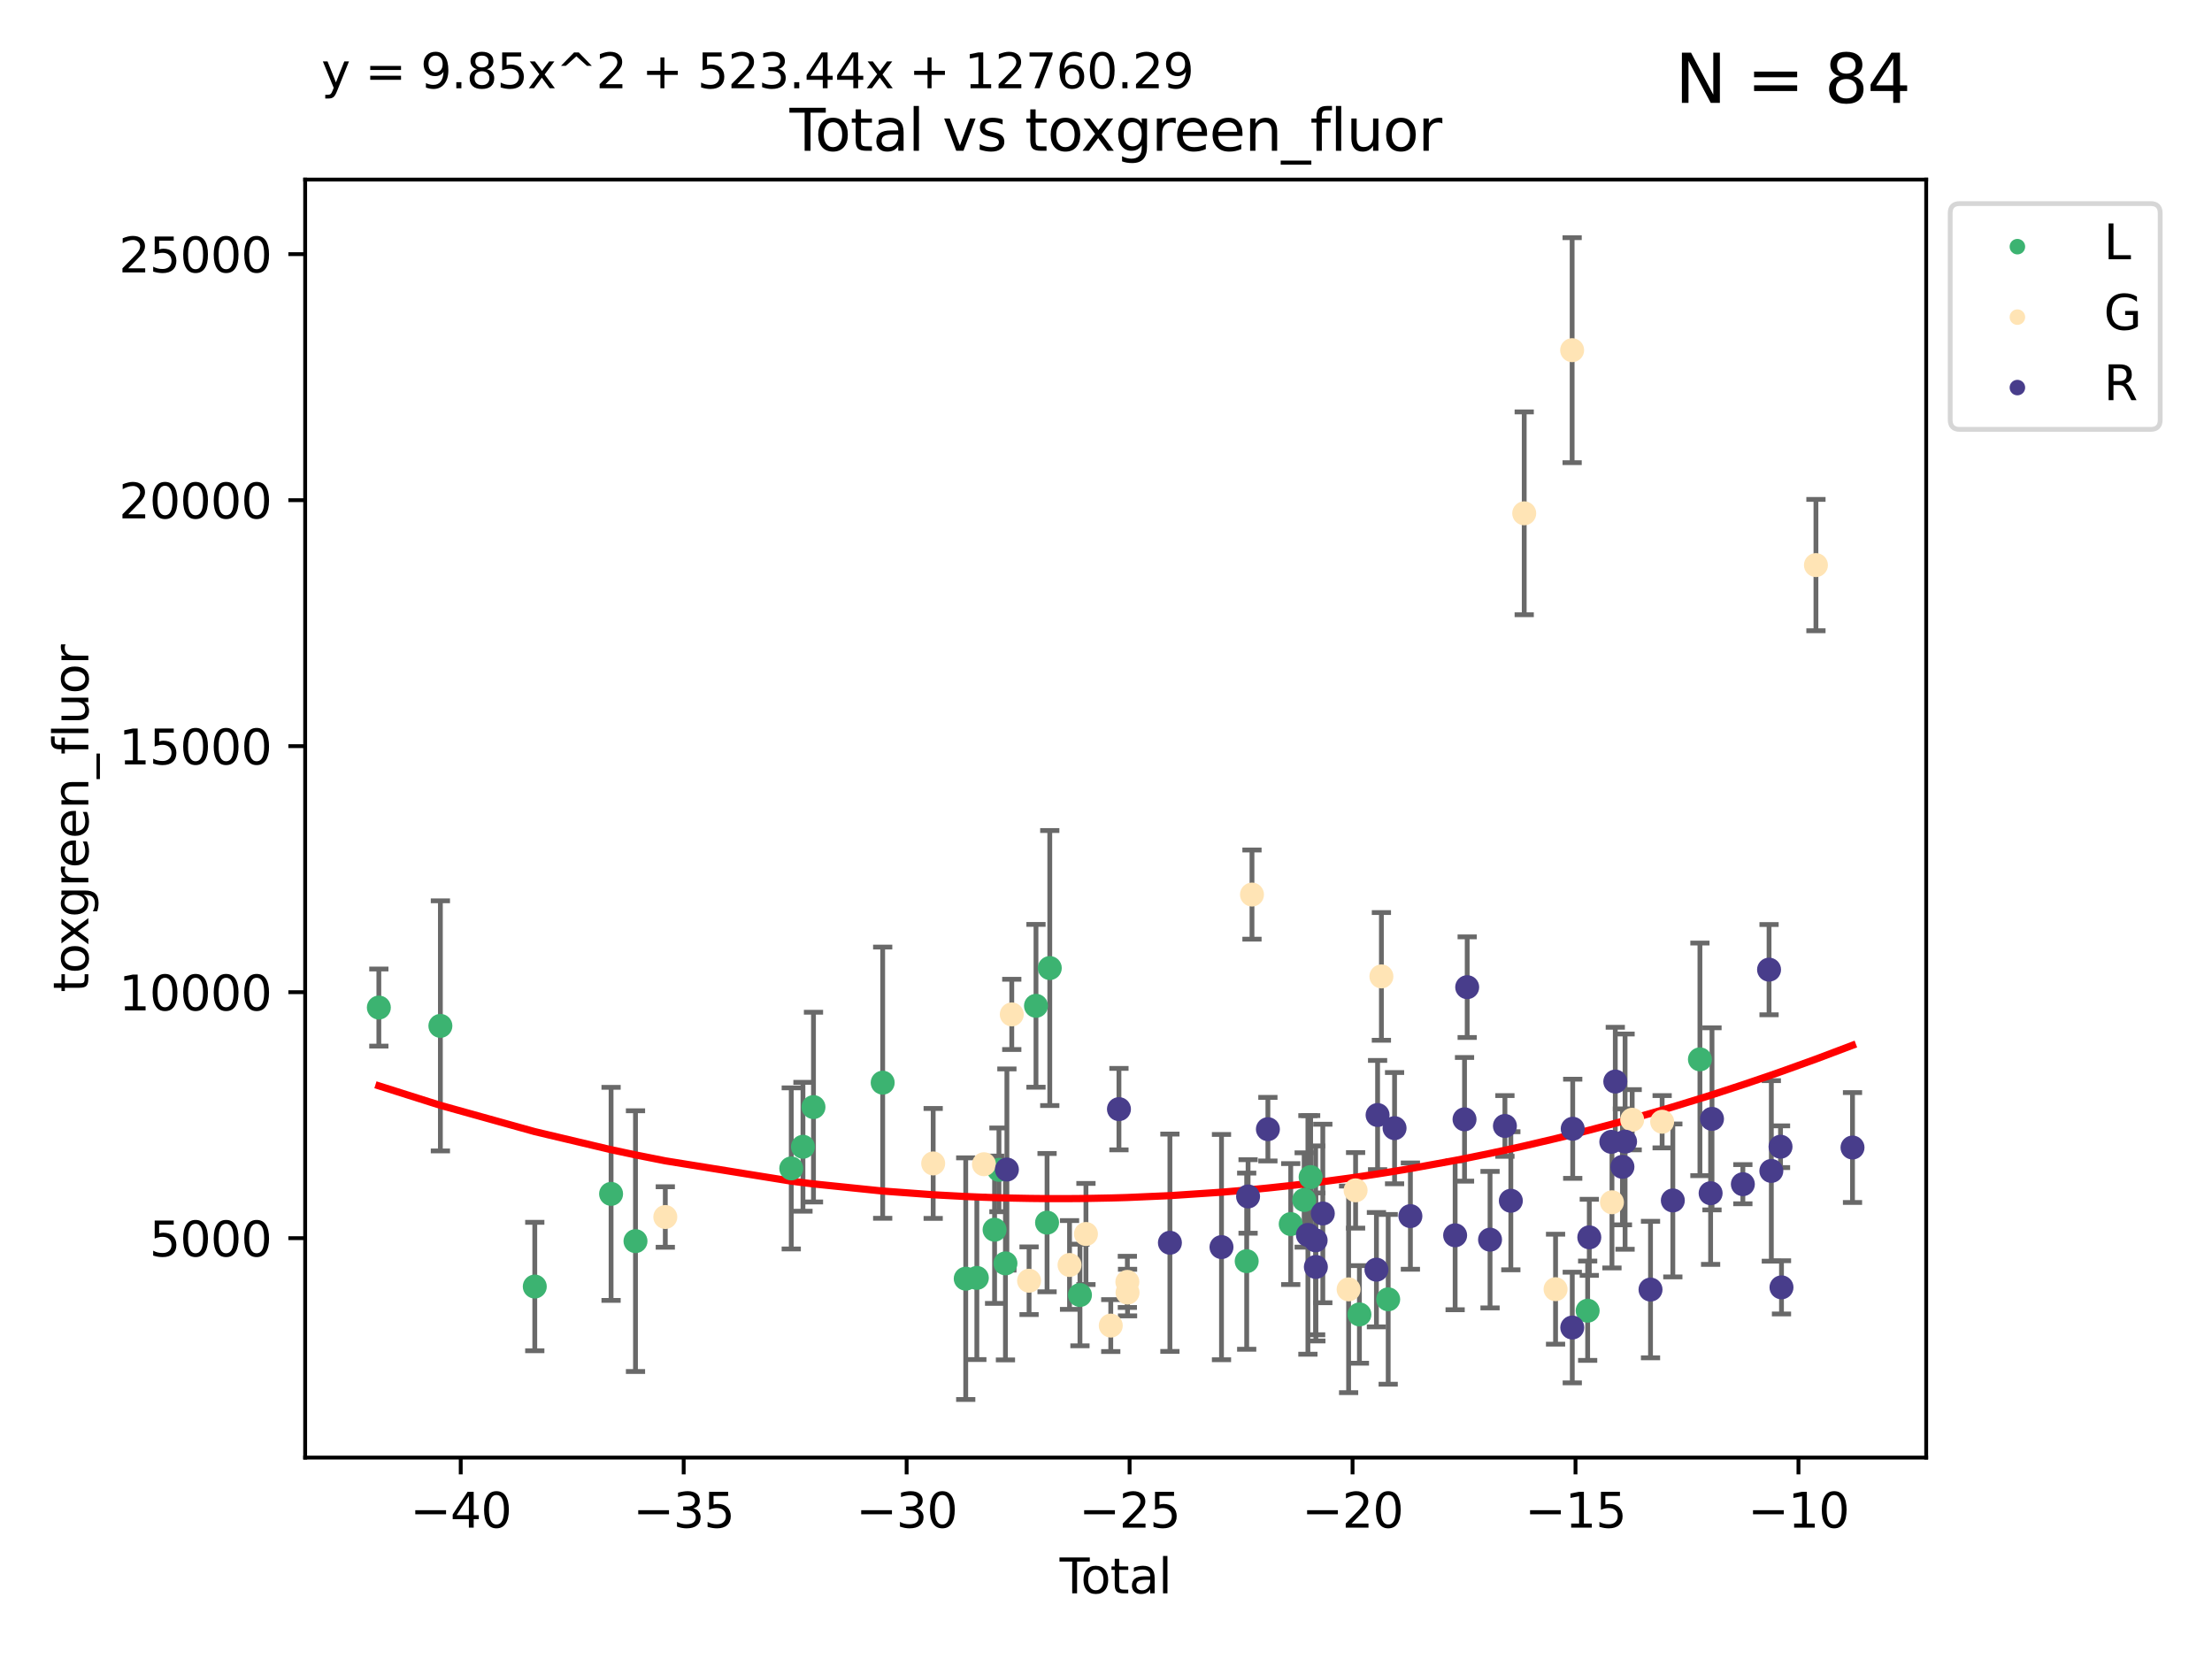 <?xml version="1.0" encoding="utf-8" standalone="no"?>
<!DOCTYPE svg PUBLIC "-//W3C//DTD SVG 1.1//EN"
  "http://www.w3.org/Graphics/SVG/1.1/DTD/svg11.dtd">
<svg xmlns:xlink="http://www.w3.org/1999/xlink" width="460.8pt" height="345.6pt" viewBox="0 0 460.8 345.6" xmlns="http://www.w3.org/2000/svg" version="1.1">
 <defs>
  <style type="text/css">*{stroke-linejoin: round; stroke-linecap: butt}</style>
 </defs>
 <g id="figure_1">
  <g id="patch_1">
   <path d="M 0 345.6 
L 460.8 345.6 
L 460.8 0 
L 0 0 
z
" style="fill: #ffffff"/>
  </g>
  <g id="axes_1">
   <g id="patch_2">
    <path d="M 63.571 303.64 
L 401.26 303.64 
L 401.26 37.411 
L 63.571 37.411 
z
" style="fill: #ffffff"/>
   </g>
   <g id="PathCollection_1">
    <defs>
     <path id="mde1f37ab5b" d="M 0 1.118 
C 0.297 1.118 0.581 1 0.791 0.791 
C 1 0.581 1.118 0.297 1.118 0 
C 1.118 -0.297 1 -0.581 0.791 -0.791 
C 0.581 -1 0.297 -1.118 0 -1.118 
C -0.297 -1.118 -0.581 -1 -0.791 -0.791 
C -1 -0.581 -1.118 -0.297 -1.118 0 
C -1.118 0.297 -1 0.581 -0.791 0.791 
C -0.581 1 -0.297 1.118 0 1.118 
z
" style="stroke: #3cb371"/>
    </defs>
    <g clip-path="url(#pb2ab11a196)">
     <use xlink:href="#mde1f37ab5b" x="78.921" y="209.89" style="fill: #3cb371; stroke: #3cb371"/>
     <use xlink:href="#mde1f37ab5b" x="91.741" y="213.71" style="fill: #3cb371; stroke: #3cb371"/>
     <use xlink:href="#mde1f37ab5b" x="111.404" y="268.011" style="fill: #3cb371; stroke: #3cb371"/>
     <use xlink:href="#mde1f37ab5b" x="127.299" y="248.706" style="fill: #3cb371; stroke: #3cb371"/>
     <use xlink:href="#mde1f37ab5b" x="132.385" y="258.551" style="fill: #3cb371; stroke: #3cb371"/>
     <use xlink:href="#mde1f37ab5b" x="164.833" y="243.402" style="fill: #3cb371; stroke: #3cb371"/>
     <use xlink:href="#mde1f37ab5b" x="167.271" y="238.894" style="fill: #3cb371; stroke: #3cb371"/>
     <use xlink:href="#mde1f37ab5b" x="169.463" y="230.627" style="fill: #3cb371; stroke: #3cb371"/>
     <use xlink:href="#mde1f37ab5b" x="183.879" y="225.539" style="fill: #3cb371; stroke: #3cb371"/>
     <use xlink:href="#mde1f37ab5b" x="201.18" y="266.37" style="fill: #3cb371; stroke: #3cb371"/>
     <use xlink:href="#mde1f37ab5b" x="203.494" y="266.209" style="fill: #3cb371; stroke: #3cb371"/>
     <use xlink:href="#mde1f37ab5b" x="207.191" y="256.172" style="fill: #3cb371; stroke: #3cb371"/>
     <use xlink:href="#mde1f37ab5b" x="208.1" y="243.698" style="fill: #3cb371; stroke: #3cb371"/>
     <use xlink:href="#mde1f37ab5b" x="209.454" y="263.183" style="fill: #3cb371; stroke: #3cb371"/>
     <use xlink:href="#mde1f37ab5b" x="215.816" y="209.532" style="fill: #3cb371; stroke: #3cb371"/>
     <use xlink:href="#mde1f37ab5b" x="218.122" y="254.697" style="fill: #3cb371; stroke: #3cb371"/>
     <use xlink:href="#mde1f37ab5b" x="218.687" y="201.663" style="fill: #3cb371; stroke: #3cb371"/>
     <use xlink:href="#mde1f37ab5b" x="224.976" y="269.772" style="fill: #3cb371; stroke: #3cb371"/>
     <use xlink:href="#mde1f37ab5b" x="259.708" y="262.726" style="fill: #3cb371; stroke: #3cb371"/>
     <use xlink:href="#mde1f37ab5b" x="268.881" y="254.993" style="fill: #3cb371; stroke: #3cb371"/>
     <use xlink:href="#mde1f37ab5b" x="271.685" y="249.978" style="fill: #3cb371; stroke: #3cb371"/>
     <use xlink:href="#mde1f37ab5b" x="273.029" y="245.206" style="fill: #3cb371; stroke: #3cb371"/>
     <use xlink:href="#mde1f37ab5b" x="283.191" y="273.818" style="fill: #3cb371; stroke: #3cb371"/>
     <use xlink:href="#mde1f37ab5b" x="289.186" y="270.673" style="fill: #3cb371; stroke: #3cb371"/>
     <use xlink:href="#mde1f37ab5b" x="330.738" y="273.044" style="fill: #3cb371; stroke: #3cb371"/>
     <use xlink:href="#mde1f37ab5b" x="354.126" y="220.682" style="fill: #3cb371; stroke: #3cb371"/>
    </g>
   </g>
   <g id="PathCollection_2">
    <defs>
     <path id="m0047f3645a" d="M 0 1.118 
C 0.297 1.118 0.581 1 0.791 0.791 
C 1 0.581 1.118 0.297 1.118 0 
C 1.118 -0.297 1 -0.581 0.791 -0.791 
C 0.581 -1 0.297 -1.118 0 -1.118 
C -0.297 -1.118 -0.581 -1 -0.791 -0.791 
C -1 -0.581 -1.118 -0.297 -1.118 0 
C -1.118 0.297 -1 0.581 -0.791 0.791 
C -0.581 1 -0.297 1.118 0 1.118 
z
" style="stroke: #ffe4b5"/>
    </defs>
    <g clip-path="url(#pb2ab11a196)">
     <use xlink:href="#m0047f3645a" x="138.595" y="253.525" style="fill: #ffe4b5; stroke: #ffe4b5"/>
     <use xlink:href="#m0047f3645a" x="194.399" y="242.365" style="fill: #ffe4b5; stroke: #ffe4b5"/>
     <use xlink:href="#m0047f3645a" x="204.971" y="242.532" style="fill: #ffe4b5; stroke: #ffe4b5"/>
     <use xlink:href="#m0047f3645a" x="210.771" y="211.319" style="fill: #ffe4b5; stroke: #ffe4b5"/>
     <use xlink:href="#m0047f3645a" x="214.373" y="266.799" style="fill: #ffe4b5; stroke: #ffe4b5"/>
     <use xlink:href="#m0047f3645a" x="222.805" y="263.52" style="fill: #ffe4b5; stroke: #ffe4b5"/>
     <use xlink:href="#m0047f3645a" x="226.223" y="257.061" style="fill: #ffe4b5; stroke: #ffe4b5"/>
     <use xlink:href="#m0047f3645a" x="231.393" y="276.144" style="fill: #ffe4b5; stroke: #ffe4b5"/>
     <use xlink:href="#m0047f3645a" x="234.85" y="267.041" style="fill: #ffe4b5; stroke: #ffe4b5"/>
     <use xlink:href="#m0047f3645a" x="234.889" y="269.267" style="fill: #ffe4b5; stroke: #ffe4b5"/>
     <use xlink:href="#m0047f3645a" x="260.811" y="186.354" style="fill: #ffe4b5; stroke: #ffe4b5"/>
     <use xlink:href="#m0047f3645a" x="280.941" y="268.598" style="fill: #ffe4b5; stroke: #ffe4b5"/>
     <use xlink:href="#m0047f3645a" x="282.395" y="247.968" style="fill: #ffe4b5; stroke: #ffe4b5"/>
     <use xlink:href="#m0047f3645a" x="287.771" y="203.402" style="fill: #ffe4b5; stroke: #ffe4b5"/>
     <use xlink:href="#m0047f3645a" x="317.523" y="106.933" style="fill: #ffe4b5; stroke: #ffe4b5"/>
     <use xlink:href="#m0047f3645a" x="324.052" y="268.562" style="fill: #ffe4b5; stroke: #ffe4b5"/>
     <use xlink:href="#m0047f3645a" x="327.505" y="72.948" style="fill: #ffe4b5; stroke: #ffe4b5"/>
     <use xlink:href="#m0047f3645a" x="335.802" y="250.453" style="fill: #ffe4b5; stroke: #ffe4b5"/>
     <use xlink:href="#m0047f3645a" x="340.014" y="233.265" style="fill: #ffe4b5; stroke: #ffe4b5"/>
     <use xlink:href="#m0047f3645a" x="346.254" y="233.675" style="fill: #ffe4b5; stroke: #ffe4b5"/>
     <use xlink:href="#m0047f3645a" x="378.293" y="117.718" style="fill: #ffe4b5; stroke: #ffe4b5"/>
    </g>
   </g>
   <g id="PathCollection_3">
    <defs>
     <path id="m8e0bc5f500" d="M 0 1.118 
C 0.297 1.118 0.581 1 0.791 0.791 
C 1 0.581 1.118 0.297 1.118 0 
C 1.118 -0.297 1 -0.581 0.791 -0.791 
C 0.581 -1 0.297 -1.118 0 -1.118 
C -0.297 -1.118 -0.581 -1 -0.791 -0.791 
C -1 -0.581 -1.118 -0.297 -1.118 0 
C -1.118 0.297 -1 0.581 -0.791 0.791 
C -0.581 1 -0.297 1.118 0 1.118 
z
" style="stroke: #483d8b"/>
    </defs>
    <g clip-path="url(#pb2ab11a196)">
     <use xlink:href="#m8e0bc5f500" x="209.754" y="243.635" style="fill: #483d8b; stroke: #483d8b"/>
     <use xlink:href="#m8e0bc5f500" x="233.097" y="231.052" style="fill: #483d8b; stroke: #483d8b"/>
     <use xlink:href="#m8e0bc5f500" x="243.714" y="258.888" style="fill: #483d8b; stroke: #483d8b"/>
     <use xlink:href="#m8e0bc5f500" x="254.46" y="259.793" style="fill: #483d8b; stroke: #483d8b"/>
     <use xlink:href="#m8e0bc5f500" x="259.996" y="249.242" style="fill: #483d8b; stroke: #483d8b"/>
     <use xlink:href="#m8e0bc5f500" x="264.126" y="235.226" style="fill: #483d8b; stroke: #483d8b"/>
     <use xlink:href="#m8e0bc5f500" x="272.462" y="257.256" style="fill: #483d8b; stroke: #483d8b"/>
     <use xlink:href="#m8e0bc5f500" x="274.071" y="258.385" style="fill: #483d8b; stroke: #483d8b"/>
     <use xlink:href="#m8e0bc5f500" x="274.118" y="263.926" style="fill: #483d8b; stroke: #483d8b"/>
     <use xlink:href="#m8e0bc5f500" x="275.565" y="252.793" style="fill: #483d8b; stroke: #483d8b"/>
     <use xlink:href="#m8e0bc5f500" x="286.736" y="264.497" style="fill: #483d8b; stroke: #483d8b"/>
     <use xlink:href="#m8e0bc5f500" x="286.977" y="232.279" style="fill: #483d8b; stroke: #483d8b"/>
     <use xlink:href="#m8e0bc5f500" x="290.514" y="235.014" style="fill: #483d8b; stroke: #483d8b"/>
     <use xlink:href="#m8e0bc5f500" x="293.811" y="253.339" style="fill: #483d8b; stroke: #483d8b"/>
     <use xlink:href="#m8e0bc5f500" x="303.131" y="257.335" style="fill: #483d8b; stroke: #483d8b"/>
     <use xlink:href="#m8e0bc5f500" x="305.088" y="233.176" style="fill: #483d8b; stroke: #483d8b"/>
     <use xlink:href="#m8e0bc5f500" x="305.643" y="205.646" style="fill: #483d8b; stroke: #483d8b"/>
     <use xlink:href="#m8e0bc5f500" x="310.404" y="258.245" style="fill: #483d8b; stroke: #483d8b"/>
     <use xlink:href="#m8e0bc5f500" x="313.502" y="234.558" style="fill: #483d8b; stroke: #483d8b"/>
     <use xlink:href="#m8e0bc5f500" x="314.735" y="250.141" style="fill: #483d8b; stroke: #483d8b"/>
     <use xlink:href="#m8e0bc5f500" x="327.533" y="276.55" style="fill: #483d8b; stroke: #483d8b"/>
     <use xlink:href="#m8e0bc5f500" x="327.626" y="235.142" style="fill: #483d8b; stroke: #483d8b"/>
     <use xlink:href="#m8e0bc5f500" x="331.08" y="257.76" style="fill: #483d8b; stroke: #483d8b"/>
     <use xlink:href="#m8e0bc5f500" x="335.665" y="237.867" style="fill: #483d8b; stroke: #483d8b"/>
     <use xlink:href="#m8e0bc5f500" x="336.494" y="225.307" style="fill: #483d8b; stroke: #483d8b"/>
     <use xlink:href="#m8e0bc5f500" x="337.983" y="243.074" style="fill: #483d8b; stroke: #483d8b"/>
     <use xlink:href="#m8e0bc5f500" x="338.533" y="237.823" style="fill: #483d8b; stroke: #483d8b"/>
     <use xlink:href="#m8e0bc5f500" x="343.833" y="268.641" style="fill: #483d8b; stroke: #483d8b"/>
     <use xlink:href="#m8e0bc5f500" x="348.481" y="250.076" style="fill: #483d8b; stroke: #483d8b"/>
     <use xlink:href="#m8e0bc5f500" x="356.353" y="248.568" style="fill: #483d8b; stroke: #483d8b"/>
     <use xlink:href="#m8e0bc5f500" x="356.641" y="233.081" style="fill: #483d8b; stroke: #483d8b"/>
     <use xlink:href="#m8e0bc5f500" x="363.069" y="246.688" style="fill: #483d8b; stroke: #483d8b"/>
     <use xlink:href="#m8e0bc5f500" x="368.526" y="201.995" style="fill: #483d8b; stroke: #483d8b"/>
     <use xlink:href="#m8e0bc5f500" x="369.001" y="243.926" style="fill: #483d8b; stroke: #483d8b"/>
     <use xlink:href="#m8e0bc5f500" x="370.916" y="238.883" style="fill: #483d8b; stroke: #483d8b"/>
     <use xlink:href="#m8e0bc5f500" x="371.117" y="268.179" style="fill: #483d8b; stroke: #483d8b"/>
     <use xlink:href="#m8e0bc5f500" x="385.911" y="239.05" style="fill: #483d8b; stroke: #483d8b"/>
    </g>
   </g>
   <g id="matplotlib.axis_1">
    <g id="xtick_1">
     <g id="line2d_1">
      <defs>
       <path id="m0fd1302cff" d="M 0 0 
L 0 3.5 
" style="stroke: #000000; stroke-width: 0.8"/>
      </defs>
      <g>
       <use xlink:href="#m0fd1302cff" x="95.978" y="303.64" style="stroke: #000000; stroke-width: 0.8"/>
      </g>
     </g>
     <g id="text_1">
      <!-- −40 -->
      <g transform="translate(85.426 318.238)scale(0.1 -0.1)">
       <defs>
        <path id="DejaVuSans-2212" d="M 678 2272 
L 4684 2272 
L 4684 1741 
L 678 1741 
L 678 2272 
z
" transform="scale(0.016)"/>
        <path id="DejaVuSans-34" d="M 2419 4116 
L 825 1625 
L 2419 1625 
L 2419 4116 
z
M 2253 4666 
L 3047 4666 
L 3047 1625 
L 3713 1625 
L 3713 1100 
L 3047 1100 
L 3047 0 
L 2419 0 
L 2419 1100 
L 313 1100 
L 313 1709 
L 2253 4666 
z
" transform="scale(0.016)"/>
        <path id="DejaVuSans-30" d="M 2034 4250 
Q 1547 4250 1301 3770 
Q 1056 3291 1056 2328 
Q 1056 1369 1301 889 
Q 1547 409 2034 409 
Q 2525 409 2770 889 
Q 3016 1369 3016 2328 
Q 3016 3291 2770 3770 
Q 2525 4250 2034 4250 
z
M 2034 4750 
Q 2819 4750 3233 4129 
Q 3647 3509 3647 2328 
Q 3647 1150 3233 529 
Q 2819 -91 2034 -91 
Q 1250 -91 836 529 
Q 422 1150 422 2328 
Q 422 3509 836 4129 
Q 1250 4750 2034 4750 
z
" transform="scale(0.016)"/>
       </defs>
       <use xlink:href="#DejaVuSans-2212"/>
       <use xlink:href="#DejaVuSans-34" x="83.789"/>
       <use xlink:href="#DejaVuSans-30" x="147.412"/>
      </g>
     </g>
    </g>
    <g id="xtick_2">
     <g id="line2d_2">
      <g>
       <use xlink:href="#m0fd1302cff" x="142.424" y="303.64" style="stroke: #000000; stroke-width: 0.8"/>
      </g>
     </g>
     <g id="text_2">
      <!-- −35 -->
      <g transform="translate(131.872 318.238)scale(0.1 -0.1)">
       <defs>
        <path id="DejaVuSans-33" d="M 2597 2516 
Q 3050 2419 3304 2112 
Q 3559 1806 3559 1356 
Q 3559 666 3084 287 
Q 2609 -91 1734 -91 
Q 1441 -91 1130 -33 
Q 819 25 488 141 
L 488 750 
Q 750 597 1062 519 
Q 1375 441 1716 441 
Q 2309 441 2620 675 
Q 2931 909 2931 1356 
Q 2931 1769 2642 2001 
Q 2353 2234 1838 2234 
L 1294 2234 
L 1294 2753 
L 1863 2753 
Q 2328 2753 2575 2939 
Q 2822 3125 2822 3475 
Q 2822 3834 2567 4026 
Q 2313 4219 1838 4219 
Q 1578 4219 1281 4162 
Q 984 4106 628 3988 
L 628 4550 
Q 988 4650 1302 4700 
Q 1616 4750 1894 4750 
Q 2613 4750 3031 4423 
Q 3450 4097 3450 3541 
Q 3450 3153 3228 2886 
Q 3006 2619 2597 2516 
z
" transform="scale(0.016)"/>
        <path id="DejaVuSans-35" d="M 691 4666 
L 3169 4666 
L 3169 4134 
L 1269 4134 
L 1269 2991 
Q 1406 3038 1543 3061 
Q 1681 3084 1819 3084 
Q 2600 3084 3056 2656 
Q 3513 2228 3513 1497 
Q 3513 744 3044 326 
Q 2575 -91 1722 -91 
Q 1428 -91 1123 -41 
Q 819 9 494 109 
L 494 744 
Q 775 591 1075 516 
Q 1375 441 1709 441 
Q 2250 441 2565 725 
Q 2881 1009 2881 1497 
Q 2881 1984 2565 2268 
Q 2250 2553 1709 2553 
Q 1456 2553 1204 2497 
Q 953 2441 691 2322 
L 691 4666 
z
" transform="scale(0.016)"/>
       </defs>
       <use xlink:href="#DejaVuSans-2212"/>
       <use xlink:href="#DejaVuSans-33" x="83.789"/>
       <use xlink:href="#DejaVuSans-35" x="147.412"/>
      </g>
     </g>
    </g>
    <g id="xtick_3">
     <g id="line2d_3">
      <g>
       <use xlink:href="#m0fd1302cff" x="188.87" y="303.64" style="stroke: #000000; stroke-width: 0.8"/>
      </g>
     </g>
     <g id="text_3">
      <!-- −30 -->
      <g transform="translate(178.317 318.238)scale(0.1 -0.1)">
       <use xlink:href="#DejaVuSans-2212"/>
       <use xlink:href="#DejaVuSans-33" x="83.789"/>
       <use xlink:href="#DejaVuSans-30" x="147.412"/>
      </g>
     </g>
    </g>
    <g id="xtick_4">
     <g id="line2d_4">
      <g>
       <use xlink:href="#m0fd1302cff" x="235.315" y="303.64" style="stroke: #000000; stroke-width: 0.8"/>
      </g>
     </g>
     <g id="text_4">
      <!-- −25 -->
      <g transform="translate(224.763 318.238)scale(0.1 -0.1)">
       <defs>
        <path id="DejaVuSans-32" d="M 1228 531 
L 3431 531 
L 3431 0 
L 469 0 
L 469 531 
Q 828 903 1448 1529 
Q 2069 2156 2228 2338 
Q 2531 2678 2651 2914 
Q 2772 3150 2772 3378 
Q 2772 3750 2511 3984 
Q 2250 4219 1831 4219 
Q 1534 4219 1204 4116 
Q 875 4013 500 3803 
L 500 4441 
Q 881 4594 1212 4672 
Q 1544 4750 1819 4750 
Q 2544 4750 2975 4387 
Q 3406 4025 3406 3419 
Q 3406 3131 3298 2873 
Q 3191 2616 2906 2266 
Q 2828 2175 2409 1742 
Q 1991 1309 1228 531 
z
" transform="scale(0.016)"/>
       </defs>
       <use xlink:href="#DejaVuSans-2212"/>
       <use xlink:href="#DejaVuSans-32" x="83.789"/>
       <use xlink:href="#DejaVuSans-35" x="147.412"/>
      </g>
     </g>
    </g>
    <g id="xtick_5">
     <g id="line2d_5">
      <g>
       <use xlink:href="#m0fd1302cff" x="281.761" y="303.64" style="stroke: #000000; stroke-width: 0.8"/>
      </g>
     </g>
     <g id="text_5">
      <!-- −20 -->
      <g transform="translate(271.209 318.238)scale(0.1 -0.1)">
       <use xlink:href="#DejaVuSans-2212"/>
       <use xlink:href="#DejaVuSans-32" x="83.789"/>
       <use xlink:href="#DejaVuSans-30" x="147.412"/>
      </g>
     </g>
    </g>
    <g id="xtick_6">
     <g id="line2d_6">
      <g>
       <use xlink:href="#m0fd1302cff" x="328.207" y="303.64" style="stroke: #000000; stroke-width: 0.8"/>
      </g>
     </g>
     <g id="text_6">
      <!-- −15 -->
      <g transform="translate(317.654 318.238)scale(0.1 -0.1)">
       <defs>
        <path id="DejaVuSans-31" d="M 794 531 
L 1825 531 
L 1825 4091 
L 703 3866 
L 703 4441 
L 1819 4666 
L 2450 4666 
L 2450 531 
L 3481 531 
L 3481 0 
L 794 0 
L 794 531 
z
" transform="scale(0.016)"/>
       </defs>
       <use xlink:href="#DejaVuSans-2212"/>
       <use xlink:href="#DejaVuSans-31" x="83.789"/>
       <use xlink:href="#DejaVuSans-35" x="147.412"/>
      </g>
     </g>
    </g>
    <g id="xtick_7">
     <g id="line2d_7">
      <g>
       <use xlink:href="#m0fd1302cff" x="374.652" y="303.64" style="stroke: #000000; stroke-width: 0.8"/>
      </g>
     </g>
     <g id="text_7">
      <!-- −10 -->
      <g transform="translate(364.1 318.238)scale(0.1 -0.1)">
       <use xlink:href="#DejaVuSans-2212"/>
       <use xlink:href="#DejaVuSans-31" x="83.789"/>
       <use xlink:href="#DejaVuSans-30" x="147.412"/>
      </g>
     </g>
    </g>
    <g id="text_8">
     <!-- Total -->
     <g transform="translate(220.739 331.917)scale(0.1 -0.1)">
      <defs>
       <path id="DejaVuSans-54" d="M -19 4666 
L 3928 4666 
L 3928 4134 
L 2272 4134 
L 2272 0 
L 1638 0 
L 1638 4134 
L -19 4134 
L -19 4666 
z
" transform="scale(0.016)"/>
       <path id="DejaVuSans-6f" d="M 1959 3097 
Q 1497 3097 1228 2736 
Q 959 2375 959 1747 
Q 959 1119 1226 758 
Q 1494 397 1959 397 
Q 2419 397 2687 759 
Q 2956 1122 2956 1747 
Q 2956 2369 2687 2733 
Q 2419 3097 1959 3097 
z
M 1959 3584 
Q 2709 3584 3137 3096 
Q 3566 2609 3566 1747 
Q 3566 888 3137 398 
Q 2709 -91 1959 -91 
Q 1206 -91 779 398 
Q 353 888 353 1747 
Q 353 2609 779 3096 
Q 1206 3584 1959 3584 
z
" transform="scale(0.016)"/>
       <path id="DejaVuSans-74" d="M 1172 4494 
L 1172 3500 
L 2356 3500 
L 2356 3053 
L 1172 3053 
L 1172 1153 
Q 1172 725 1289 603 
Q 1406 481 1766 481 
L 2356 481 
L 2356 0 
L 1766 0 
Q 1100 0 847 248 
Q 594 497 594 1153 
L 594 3053 
L 172 3053 
L 172 3500 
L 594 3500 
L 594 4494 
L 1172 4494 
z
" transform="scale(0.016)"/>
       <path id="DejaVuSans-61" d="M 2194 1759 
Q 1497 1759 1228 1600 
Q 959 1441 959 1056 
Q 959 750 1161 570 
Q 1363 391 1709 391 
Q 2188 391 2477 730 
Q 2766 1069 2766 1631 
L 2766 1759 
L 2194 1759 
z
M 3341 1997 
L 3341 0 
L 2766 0 
L 2766 531 
Q 2569 213 2275 61 
Q 1981 -91 1556 -91 
Q 1019 -91 701 211 
Q 384 513 384 1019 
Q 384 1609 779 1909 
Q 1175 2209 1959 2209 
L 2766 2209 
L 2766 2266 
Q 2766 2663 2505 2880 
Q 2244 3097 1772 3097 
Q 1472 3097 1187 3025 
Q 903 2953 641 2809 
L 641 3341 
Q 956 3463 1253 3523 
Q 1550 3584 1831 3584 
Q 2591 3584 2966 3190 
Q 3341 2797 3341 1997 
z
" transform="scale(0.016)"/>
       <path id="DejaVuSans-6c" d="M 603 4863 
L 1178 4863 
L 1178 0 
L 603 0 
L 603 4863 
z
" transform="scale(0.016)"/>
      </defs>
      <use xlink:href="#DejaVuSans-54"/>
      <use xlink:href="#DejaVuSans-6f" x="44.084"/>
      <use xlink:href="#DejaVuSans-74" x="105.266"/>
      <use xlink:href="#DejaVuSans-61" x="144.475"/>
      <use xlink:href="#DejaVuSans-6c" x="205.754"/>
     </g>
    </g>
   </g>
   <g id="matplotlib.axis_2">
    <g id="ytick_1">
     <g id="line2d_8">
      <defs>
       <path id="m94d9b39441" d="M 0 0 
L -3.5 0 
" style="stroke: #000000; stroke-width: 0.8"/>
      </defs>
      <g>
       <use xlink:href="#m94d9b39441" x="63.571" y="257.935" style="stroke: #000000; stroke-width: 0.8"/>
      </g>
     </g>
     <g id="text_9">
      <!-- 5000 -->
      <g transform="translate(31.121 261.734)scale(0.1 -0.1)">
       <use xlink:href="#DejaVuSans-35"/>
       <use xlink:href="#DejaVuSans-30" x="63.623"/>
       <use xlink:href="#DejaVuSans-30" x="127.246"/>
       <use xlink:href="#DejaVuSans-30" x="190.869"/>
      </g>
     </g>
    </g>
    <g id="ytick_2">
     <g id="line2d_9">
      <g>
       <use xlink:href="#m94d9b39441" x="63.571" y="206.687" style="stroke: #000000; stroke-width: 0.8"/>
      </g>
     </g>
     <g id="text_10">
      <!-- 10000 -->
      <g transform="translate(24.759 210.487)scale(0.1 -0.1)">
       <use xlink:href="#DejaVuSans-31"/>
       <use xlink:href="#DejaVuSans-30" x="63.623"/>
       <use xlink:href="#DejaVuSans-30" x="127.246"/>
       <use xlink:href="#DejaVuSans-30" x="190.869"/>
       <use xlink:href="#DejaVuSans-30" x="254.492"/>
      </g>
     </g>
    </g>
    <g id="ytick_3">
     <g id="line2d_10">
      <g>
       <use xlink:href="#m94d9b39441" x="63.571" y="155.44" style="stroke: #000000; stroke-width: 0.8"/>
      </g>
     </g>
     <g id="text_11">
      <!-- 15000 -->
      <g transform="translate(24.759 159.239)scale(0.1 -0.1)">
       <use xlink:href="#DejaVuSans-31"/>
       <use xlink:href="#DejaVuSans-35" x="63.623"/>
       <use xlink:href="#DejaVuSans-30" x="127.246"/>
       <use xlink:href="#DejaVuSans-30" x="190.869"/>
       <use xlink:href="#DejaVuSans-30" x="254.492"/>
      </g>
     </g>
    </g>
    <g id="ytick_4">
     <g id="line2d_11">
      <g>
       <use xlink:href="#m94d9b39441" x="63.571" y="104.192" style="stroke: #000000; stroke-width: 0.8"/>
      </g>
     </g>
     <g id="text_12">
      <!-- 20000 -->
      <g transform="translate(24.759 107.992)scale(0.1 -0.1)">
       <use xlink:href="#DejaVuSans-32"/>
       <use xlink:href="#DejaVuSans-30" x="63.623"/>
       <use xlink:href="#DejaVuSans-30" x="127.246"/>
       <use xlink:href="#DejaVuSans-30" x="190.869"/>
       <use xlink:href="#DejaVuSans-30" x="254.492"/>
      </g>
     </g>
    </g>
    <g id="ytick_5">
     <g id="line2d_12">
      <g>
       <use xlink:href="#m94d9b39441" x="63.571" y="52.945" style="stroke: #000000; stroke-width: 0.8"/>
      </g>
     </g>
     <g id="text_13">
      <!-- 25000 -->
      <g transform="translate(24.759 56.744)scale(0.1 -0.1)">
       <use xlink:href="#DejaVuSans-32"/>
       <use xlink:href="#DejaVuSans-35" x="63.623"/>
       <use xlink:href="#DejaVuSans-30" x="127.246"/>
       <use xlink:href="#DejaVuSans-30" x="190.869"/>
       <use xlink:href="#DejaVuSans-30" x="254.492"/>
      </g>
     </g>
    </g>
    <g id="text_14">
     <!-- toxgreen_fluor -->
     <g transform="translate(18.401 206.72)rotate(-90)scale(0.1 -0.1)">
      <defs>
       <path id="DejaVuSans-78" d="M 3513 3500 
L 2247 1797 
L 3578 0 
L 2900 0 
L 1881 1375 
L 863 0 
L 184 0 
L 1544 1831 
L 300 3500 
L 978 3500 
L 1906 2253 
L 2834 3500 
L 3513 3500 
z
" transform="scale(0.016)"/>
       <path id="DejaVuSans-67" d="M 2906 1791 
Q 2906 2416 2648 2759 
Q 2391 3103 1925 3103 
Q 1463 3103 1205 2759 
Q 947 2416 947 1791 
Q 947 1169 1205 825 
Q 1463 481 1925 481 
Q 2391 481 2648 825 
Q 2906 1169 2906 1791 
z
M 3481 434 
Q 3481 -459 3084 -895 
Q 2688 -1331 1869 -1331 
Q 1566 -1331 1297 -1286 
Q 1028 -1241 775 -1147 
L 775 -588 
Q 1028 -725 1275 -790 
Q 1522 -856 1778 -856 
Q 2344 -856 2625 -561 
Q 2906 -266 2906 331 
L 2906 616 
Q 2728 306 2450 153 
Q 2172 0 1784 0 
Q 1141 0 747 490 
Q 353 981 353 1791 
Q 353 2603 747 3093 
Q 1141 3584 1784 3584 
Q 2172 3584 2450 3431 
Q 2728 3278 2906 2969 
L 2906 3500 
L 3481 3500 
L 3481 434 
z
" transform="scale(0.016)"/>
       <path id="DejaVuSans-72" d="M 2631 2963 
Q 2534 3019 2420 3045 
Q 2306 3072 2169 3072 
Q 1681 3072 1420 2755 
Q 1159 2438 1159 1844 
L 1159 0 
L 581 0 
L 581 3500 
L 1159 3500 
L 1159 2956 
Q 1341 3275 1631 3429 
Q 1922 3584 2338 3584 
Q 2397 3584 2469 3576 
Q 2541 3569 2628 3553 
L 2631 2963 
z
" transform="scale(0.016)"/>
       <path id="DejaVuSans-65" d="M 3597 1894 
L 3597 1613 
L 953 1613 
Q 991 1019 1311 708 
Q 1631 397 2203 397 
Q 2534 397 2845 478 
Q 3156 559 3463 722 
L 3463 178 
Q 3153 47 2828 -22 
Q 2503 -91 2169 -91 
Q 1331 -91 842 396 
Q 353 884 353 1716 
Q 353 2575 817 3079 
Q 1281 3584 2069 3584 
Q 2775 3584 3186 3129 
Q 3597 2675 3597 1894 
z
M 3022 2063 
Q 3016 2534 2758 2815 
Q 2500 3097 2075 3097 
Q 1594 3097 1305 2825 
Q 1016 2553 972 2059 
L 3022 2063 
z
" transform="scale(0.016)"/>
       <path id="DejaVuSans-6e" d="M 3513 2113 
L 3513 0 
L 2938 0 
L 2938 2094 
Q 2938 2591 2744 2837 
Q 2550 3084 2163 3084 
Q 1697 3084 1428 2787 
Q 1159 2491 1159 1978 
L 1159 0 
L 581 0 
L 581 3500 
L 1159 3500 
L 1159 2956 
Q 1366 3272 1645 3428 
Q 1925 3584 2291 3584 
Q 2894 3584 3203 3211 
Q 3513 2838 3513 2113 
z
" transform="scale(0.016)"/>
       <path id="DejaVuSans-5f" d="M 3263 -1063 
L 3263 -1509 
L -63 -1509 
L -63 -1063 
L 3263 -1063 
z
" transform="scale(0.016)"/>
       <path id="DejaVuSans-66" d="M 2375 4863 
L 2375 4384 
L 1825 4384 
Q 1516 4384 1395 4259 
Q 1275 4134 1275 3809 
L 1275 3500 
L 2222 3500 
L 2222 3053 
L 1275 3053 
L 1275 0 
L 697 0 
L 697 3053 
L 147 3053 
L 147 3500 
L 697 3500 
L 697 3744 
Q 697 4328 969 4595 
Q 1241 4863 1831 4863 
L 2375 4863 
z
" transform="scale(0.016)"/>
       <path id="DejaVuSans-75" d="M 544 1381 
L 544 3500 
L 1119 3500 
L 1119 1403 
Q 1119 906 1312 657 
Q 1506 409 1894 409 
Q 2359 409 2629 706 
Q 2900 1003 2900 1516 
L 2900 3500 
L 3475 3500 
L 3475 0 
L 2900 0 
L 2900 538 
Q 2691 219 2414 64 
Q 2138 -91 1772 -91 
Q 1169 -91 856 284 
Q 544 659 544 1381 
z
M 1991 3584 
L 1991 3584 
z
" transform="scale(0.016)"/>
      </defs>
      <use xlink:href="#DejaVuSans-74"/>
      <use xlink:href="#DejaVuSans-6f" x="39.209"/>
      <use xlink:href="#DejaVuSans-78" x="97.266"/>
      <use xlink:href="#DejaVuSans-67" x="156.445"/>
      <use xlink:href="#DejaVuSans-72" x="219.922"/>
      <use xlink:href="#DejaVuSans-65" x="258.785"/>
      <use xlink:href="#DejaVuSans-65" x="320.309"/>
      <use xlink:href="#DejaVuSans-6e" x="381.832"/>
      <use xlink:href="#DejaVuSans-5f" x="445.211"/>
      <use xlink:href="#DejaVuSans-66" x="495.211"/>
      <use xlink:href="#DejaVuSans-6c" x="530.416"/>
      <use xlink:href="#DejaVuSans-75" x="558.199"/>
      <use xlink:href="#DejaVuSans-6f" x="621.578"/>
      <use xlink:href="#DejaVuSans-72" x="682.76"/>
     </g>
    </g>
   </g>
   <g id="LineCollection_1">
    <path d="M 78.921 217.919 
L 78.921 201.861 
" clip-path="url(#pb2ab11a196)" style="fill: none; stroke: #696969"/>
    <path d="M 91.741 239.76 
L 91.741 187.659 
" clip-path="url(#pb2ab11a196)" style="fill: none; stroke: #696969"/>
    <path d="M 111.404 281.388 
L 111.404 254.634 
" clip-path="url(#pb2ab11a196)" style="fill: none; stroke: #696969"/>
    <path d="M 127.299 270.898 
L 127.299 226.514 
" clip-path="url(#pb2ab11a196)" style="fill: none; stroke: #696969"/>
    <path d="M 132.385 285.708 
L 132.385 231.394 
" clip-path="url(#pb2ab11a196)" style="fill: none; stroke: #696969"/>
    <path d="M 164.833 260.181 
L 164.833 226.624 
" clip-path="url(#pb2ab11a196)" style="fill: none; stroke: #696969"/>
    <path d="M 167.271 252.314 
L 167.271 225.474 
" clip-path="url(#pb2ab11a196)" style="fill: none; stroke: #696969"/>
    <path d="M 169.463 250.391 
L 169.463 210.864 
" clip-path="url(#pb2ab11a196)" style="fill: none; stroke: #696969"/>
    <path d="M 183.879 253.791 
L 183.879 197.287 
" clip-path="url(#pb2ab11a196)" style="fill: none; stroke: #696969"/>
    <path d="M 201.18 291.539 
L 201.18 241.202 
" clip-path="url(#pb2ab11a196)" style="fill: none; stroke: #696969"/>
    <path d="M 203.494 283.223 
L 203.494 249.196 
" clip-path="url(#pb2ab11a196)" style="fill: none; stroke: #696969"/>
    <path d="M 207.191 271.518 
L 207.191 240.826 
" clip-path="url(#pb2ab11a196)" style="fill: none; stroke: #696969"/>
    <path d="M 208.1 252.422 
L 208.1 234.974 
" clip-path="url(#pb2ab11a196)" style="fill: none; stroke: #696969"/>
    <path d="M 209.454 283.295 
L 209.454 243.07 
" clip-path="url(#pb2ab11a196)" style="fill: none; stroke: #696969"/>
    <path d="M 215.816 226.49 
L 215.816 192.574 
" clip-path="url(#pb2ab11a196)" style="fill: none; stroke: #696969"/>
    <path d="M 218.122 269.101 
L 218.122 240.293 
" clip-path="url(#pb2ab11a196)" style="fill: none; stroke: #696969"/>
    <path d="M 218.687 230.31 
L 218.687 173.016 
" clip-path="url(#pb2ab11a196)" style="fill: none; stroke: #696969"/>
    <path d="M 224.976 280.354 
L 224.976 259.191 
" clip-path="url(#pb2ab11a196)" style="fill: none; stroke: #696969"/>
    <path d="M 259.708 281.076 
L 259.708 244.377 
" clip-path="url(#pb2ab11a196)" style="fill: none; stroke: #696969"/>
    <path d="M 268.881 267.586 
L 268.881 242.399 
" clip-path="url(#pb2ab11a196)" style="fill: none; stroke: #696969"/>
    <path d="M 271.685 259.804 
L 271.685 240.151 
" clip-path="url(#pb2ab11a196)" style="fill: none; stroke: #696969"/>
    <path d="M 273.029 258.019 
L 273.029 232.394 
" clip-path="url(#pb2ab11a196)" style="fill: none; stroke: #696969"/>
    <path d="M 283.191 283.979 
L 283.191 263.656 
" clip-path="url(#pb2ab11a196)" style="fill: none; stroke: #696969"/>
    <path d="M 289.186 288.356 
L 289.186 252.989 
" clip-path="url(#pb2ab11a196)" style="fill: none; stroke: #696969"/>
    <path d="M 330.738 283.391 
L 330.738 262.698 
" clip-path="url(#pb2ab11a196)" style="fill: none; stroke: #696969"/>
    <path d="M 354.126 244.913 
L 354.126 196.452 
" clip-path="url(#pb2ab11a196)" style="fill: none; stroke: #696969"/>
   </g>
   <g id="line2d_13">
    <defs>
     <path id="ma15a040ec8" d="M 2 0 
L -2 -0 
" style="stroke: #696969"/>
    </defs>
    <g clip-path="url(#pb2ab11a196)">
     <use xlink:href="#ma15a040ec8" x="78.921" y="217.919" style="fill: #696969; stroke: #696969"/>
     <use xlink:href="#ma15a040ec8" x="91.741" y="239.76" style="fill: #696969; stroke: #696969"/>
     <use xlink:href="#ma15a040ec8" x="111.404" y="281.388" style="fill: #696969; stroke: #696969"/>
     <use xlink:href="#ma15a040ec8" x="127.299" y="270.898" style="fill: #696969; stroke: #696969"/>
     <use xlink:href="#ma15a040ec8" x="132.385" y="285.708" style="fill: #696969; stroke: #696969"/>
     <use xlink:href="#ma15a040ec8" x="164.833" y="260.181" style="fill: #696969; stroke: #696969"/>
     <use xlink:href="#ma15a040ec8" x="167.271" y="252.314" style="fill: #696969; stroke: #696969"/>
     <use xlink:href="#ma15a040ec8" x="169.463" y="250.391" style="fill: #696969; stroke: #696969"/>
     <use xlink:href="#ma15a040ec8" x="183.879" y="253.791" style="fill: #696969; stroke: #696969"/>
     <use xlink:href="#ma15a040ec8" x="201.18" y="291.539" style="fill: #696969; stroke: #696969"/>
     <use xlink:href="#ma15a040ec8" x="203.494" y="283.223" style="fill: #696969; stroke: #696969"/>
     <use xlink:href="#ma15a040ec8" x="207.191" y="271.518" style="fill: #696969; stroke: #696969"/>
     <use xlink:href="#ma15a040ec8" x="208.1" y="252.422" style="fill: #696969; stroke: #696969"/>
     <use xlink:href="#ma15a040ec8" x="209.454" y="283.295" style="fill: #696969; stroke: #696969"/>
     <use xlink:href="#ma15a040ec8" x="215.816" y="226.49" style="fill: #696969; stroke: #696969"/>
     <use xlink:href="#ma15a040ec8" x="218.122" y="269.101" style="fill: #696969; stroke: #696969"/>
     <use xlink:href="#ma15a040ec8" x="218.687" y="230.31" style="fill: #696969; stroke: #696969"/>
     <use xlink:href="#ma15a040ec8" x="224.976" y="280.354" style="fill: #696969; stroke: #696969"/>
     <use xlink:href="#ma15a040ec8" x="259.708" y="281.076" style="fill: #696969; stroke: #696969"/>
     <use xlink:href="#ma15a040ec8" x="268.881" y="267.586" style="fill: #696969; stroke: #696969"/>
     <use xlink:href="#ma15a040ec8" x="271.685" y="259.804" style="fill: #696969; stroke: #696969"/>
     <use xlink:href="#ma15a040ec8" x="273.029" y="258.019" style="fill: #696969; stroke: #696969"/>
     <use xlink:href="#ma15a040ec8" x="283.191" y="283.979" style="fill: #696969; stroke: #696969"/>
     <use xlink:href="#ma15a040ec8" x="289.186" y="288.356" style="fill: #696969; stroke: #696969"/>
     <use xlink:href="#ma15a040ec8" x="330.738" y="283.391" style="fill: #696969; stroke: #696969"/>
     <use xlink:href="#ma15a040ec8" x="354.126" y="244.913" style="fill: #696969; stroke: #696969"/>
    </g>
   </g>
   <g id="line2d_14">
    <g clip-path="url(#pb2ab11a196)">
     <use xlink:href="#ma15a040ec8" x="78.921" y="201.861" style="fill: #696969; stroke: #696969"/>
     <use xlink:href="#ma15a040ec8" x="91.741" y="187.659" style="fill: #696969; stroke: #696969"/>
     <use xlink:href="#ma15a040ec8" x="111.404" y="254.634" style="fill: #696969; stroke: #696969"/>
     <use xlink:href="#ma15a040ec8" x="127.299" y="226.514" style="fill: #696969; stroke: #696969"/>
     <use xlink:href="#ma15a040ec8" x="132.385" y="231.394" style="fill: #696969; stroke: #696969"/>
     <use xlink:href="#ma15a040ec8" x="164.833" y="226.624" style="fill: #696969; stroke: #696969"/>
     <use xlink:href="#ma15a040ec8" x="167.271" y="225.474" style="fill: #696969; stroke: #696969"/>
     <use xlink:href="#ma15a040ec8" x="169.463" y="210.864" style="fill: #696969; stroke: #696969"/>
     <use xlink:href="#ma15a040ec8" x="183.879" y="197.287" style="fill: #696969; stroke: #696969"/>
     <use xlink:href="#ma15a040ec8" x="201.18" y="241.202" style="fill: #696969; stroke: #696969"/>
     <use xlink:href="#ma15a040ec8" x="203.494" y="249.196" style="fill: #696969; stroke: #696969"/>
     <use xlink:href="#ma15a040ec8" x="207.191" y="240.826" style="fill: #696969; stroke: #696969"/>
     <use xlink:href="#ma15a040ec8" x="208.1" y="234.974" style="fill: #696969; stroke: #696969"/>
     <use xlink:href="#ma15a040ec8" x="209.454" y="243.07" style="fill: #696969; stroke: #696969"/>
     <use xlink:href="#ma15a040ec8" x="215.816" y="192.574" style="fill: #696969; stroke: #696969"/>
     <use xlink:href="#ma15a040ec8" x="218.122" y="240.293" style="fill: #696969; stroke: #696969"/>
     <use xlink:href="#ma15a040ec8" x="218.687" y="173.016" style="fill: #696969; stroke: #696969"/>
     <use xlink:href="#ma15a040ec8" x="224.976" y="259.191" style="fill: #696969; stroke: #696969"/>
     <use xlink:href="#ma15a040ec8" x="259.708" y="244.377" style="fill: #696969; stroke: #696969"/>
     <use xlink:href="#ma15a040ec8" x="268.881" y="242.399" style="fill: #696969; stroke: #696969"/>
     <use xlink:href="#ma15a040ec8" x="271.685" y="240.151" style="fill: #696969; stroke: #696969"/>
     <use xlink:href="#ma15a040ec8" x="273.029" y="232.394" style="fill: #696969; stroke: #696969"/>
     <use xlink:href="#ma15a040ec8" x="283.191" y="263.656" style="fill: #696969; stroke: #696969"/>
     <use xlink:href="#ma15a040ec8" x="289.186" y="252.989" style="fill: #696969; stroke: #696969"/>
     <use xlink:href="#ma15a040ec8" x="330.738" y="262.698" style="fill: #696969; stroke: #696969"/>
     <use xlink:href="#ma15a040ec8" x="354.126" y="196.452" style="fill: #696969; stroke: #696969"/>
    </g>
   </g>
   <g id="LineCollection_2">
    <path d="M 138.595 259.827 
L 138.595 247.224 
" clip-path="url(#pb2ab11a196)" style="fill: none; stroke: #696969"/>
    <path d="M 194.399 253.813 
L 194.399 230.917 
" clip-path="url(#pb2ab11a196)" style="fill: none; stroke: #696969"/>
    <path d="M 204.971 243.403 
L 204.971 241.661 
" clip-path="url(#pb2ab11a196)" style="fill: none; stroke: #696969"/>
    <path d="M 210.771 218.635 
L 210.771 204.002 
" clip-path="url(#pb2ab11a196)" style="fill: none; stroke: #696969"/>
    <path d="M 214.373 273.844 
L 214.373 259.754 
" clip-path="url(#pb2ab11a196)" style="fill: none; stroke: #696969"/>
    <path d="M 222.805 272.767 
L 222.805 254.272 
" clip-path="url(#pb2ab11a196)" style="fill: none; stroke: #696969"/>
    <path d="M 226.223 267.591 
L 226.223 246.531 
" clip-path="url(#pb2ab11a196)" style="fill: none; stroke: #696969"/>
    <path d="M 231.393 281.549 
L 231.393 270.738 
" clip-path="url(#pb2ab11a196)" style="fill: none; stroke: #696969"/>
    <path d="M 234.85 272.373 
L 234.85 261.71 
" clip-path="url(#pb2ab11a196)" style="fill: none; stroke: #696969"/>
    <path d="M 234.889 274.122 
L 234.889 264.413 
" clip-path="url(#pb2ab11a196)" style="fill: none; stroke: #696969"/>
    <path d="M 260.811 195.64 
L 260.811 177.068 
" clip-path="url(#pb2ab11a196)" style="fill: none; stroke: #696969"/>
    <path d="M 280.941 290.114 
L 280.941 247.081 
" clip-path="url(#pb2ab11a196)" style="fill: none; stroke: #696969"/>
    <path d="M 282.395 255.838 
L 282.395 240.098 
" clip-path="url(#pb2ab11a196)" style="fill: none; stroke: #696969"/>
    <path d="M 287.771 216.702 
L 287.771 190.102 
" clip-path="url(#pb2ab11a196)" style="fill: none; stroke: #696969"/>
    <path d="M 317.523 128.062 
L 317.523 85.805 
" clip-path="url(#pb2ab11a196)" style="fill: none; stroke: #696969"/>
    <path d="M 324.052 280.017 
L 324.052 257.107 
" clip-path="url(#pb2ab11a196)" style="fill: none; stroke: #696969"/>
    <path d="M 327.505 96.383 
L 327.505 49.513 
" clip-path="url(#pb2ab11a196)" style="fill: none; stroke: #696969"/>
    <path d="M 335.802 264.135 
L 335.802 236.771 
" clip-path="url(#pb2ab11a196)" style="fill: none; stroke: #696969"/>
    <path d="M 340.014 239.538 
L 340.014 226.992 
" clip-path="url(#pb2ab11a196)" style="fill: none; stroke: #696969"/>
    <path d="M 346.254 239.123 
L 346.254 228.228 
" clip-path="url(#pb2ab11a196)" style="fill: none; stroke: #696969"/>
    <path d="M 378.293 131.396 
L 378.293 104.04 
" clip-path="url(#pb2ab11a196)" style="fill: none; stroke: #696969"/>
   </g>
   <g id="line2d_15">
    <g clip-path="url(#pb2ab11a196)">
     <use xlink:href="#ma15a040ec8" x="138.595" y="259.827" style="fill: #696969; stroke: #696969"/>
     <use xlink:href="#ma15a040ec8" x="194.399" y="253.813" style="fill: #696969; stroke: #696969"/>
     <use xlink:href="#ma15a040ec8" x="204.971" y="243.403" style="fill: #696969; stroke: #696969"/>
     <use xlink:href="#ma15a040ec8" x="210.771" y="218.635" style="fill: #696969; stroke: #696969"/>
     <use xlink:href="#ma15a040ec8" x="214.373" y="273.844" style="fill: #696969; stroke: #696969"/>
     <use xlink:href="#ma15a040ec8" x="222.805" y="272.767" style="fill: #696969; stroke: #696969"/>
     <use xlink:href="#ma15a040ec8" x="226.223" y="267.591" style="fill: #696969; stroke: #696969"/>
     <use xlink:href="#ma15a040ec8" x="231.393" y="281.549" style="fill: #696969; stroke: #696969"/>
     <use xlink:href="#ma15a040ec8" x="234.85" y="272.373" style="fill: #696969; stroke: #696969"/>
     <use xlink:href="#ma15a040ec8" x="234.889" y="274.122" style="fill: #696969; stroke: #696969"/>
     <use xlink:href="#ma15a040ec8" x="260.811" y="195.64" style="fill: #696969; stroke: #696969"/>
     <use xlink:href="#ma15a040ec8" x="280.941" y="290.114" style="fill: #696969; stroke: #696969"/>
     <use xlink:href="#ma15a040ec8" x="282.395" y="255.838" style="fill: #696969; stroke: #696969"/>
     <use xlink:href="#ma15a040ec8" x="287.771" y="216.702" style="fill: #696969; stroke: #696969"/>
     <use xlink:href="#ma15a040ec8" x="317.523" y="128.062" style="fill: #696969; stroke: #696969"/>
     <use xlink:href="#ma15a040ec8" x="324.052" y="280.017" style="fill: #696969; stroke: #696969"/>
     <use xlink:href="#ma15a040ec8" x="327.505" y="96.383" style="fill: #696969; stroke: #696969"/>
     <use xlink:href="#ma15a040ec8" x="335.802" y="264.135" style="fill: #696969; stroke: #696969"/>
     <use xlink:href="#ma15a040ec8" x="340.014" y="239.538" style="fill: #696969; stroke: #696969"/>
     <use xlink:href="#ma15a040ec8" x="346.254" y="239.123" style="fill: #696969; stroke: #696969"/>
     <use xlink:href="#ma15a040ec8" x="378.293" y="131.396" style="fill: #696969; stroke: #696969"/>
    </g>
   </g>
   <g id="line2d_16">
    <g clip-path="url(#pb2ab11a196)">
     <use xlink:href="#ma15a040ec8" x="138.595" y="247.224" style="fill: #696969; stroke: #696969"/>
     <use xlink:href="#ma15a040ec8" x="194.399" y="230.917" style="fill: #696969; stroke: #696969"/>
     <use xlink:href="#ma15a040ec8" x="204.971" y="241.661" style="fill: #696969; stroke: #696969"/>
     <use xlink:href="#ma15a040ec8" x="210.771" y="204.002" style="fill: #696969; stroke: #696969"/>
     <use xlink:href="#ma15a040ec8" x="214.373" y="259.754" style="fill: #696969; stroke: #696969"/>
     <use xlink:href="#ma15a040ec8" x="222.805" y="254.272" style="fill: #696969; stroke: #696969"/>
     <use xlink:href="#ma15a040ec8" x="226.223" y="246.531" style="fill: #696969; stroke: #696969"/>
     <use xlink:href="#ma15a040ec8" x="231.393" y="270.738" style="fill: #696969; stroke: #696969"/>
     <use xlink:href="#ma15a040ec8" x="234.85" y="261.71" style="fill: #696969; stroke: #696969"/>
     <use xlink:href="#ma15a040ec8" x="234.889" y="264.413" style="fill: #696969; stroke: #696969"/>
     <use xlink:href="#ma15a040ec8" x="260.811" y="177.068" style="fill: #696969; stroke: #696969"/>
     <use xlink:href="#ma15a040ec8" x="280.941" y="247.081" style="fill: #696969; stroke: #696969"/>
     <use xlink:href="#ma15a040ec8" x="282.395" y="240.098" style="fill: #696969; stroke: #696969"/>
     <use xlink:href="#ma15a040ec8" x="287.771" y="190.102" style="fill: #696969; stroke: #696969"/>
     <use xlink:href="#ma15a040ec8" x="317.523" y="85.805" style="fill: #696969; stroke: #696969"/>
     <use xlink:href="#ma15a040ec8" x="324.052" y="257.107" style="fill: #696969; stroke: #696969"/>
     <use xlink:href="#ma15a040ec8" x="327.505" y="49.513" style="fill: #696969; stroke: #696969"/>
     <use xlink:href="#ma15a040ec8" x="335.802" y="236.771" style="fill: #696969; stroke: #696969"/>
     <use xlink:href="#ma15a040ec8" x="340.014" y="226.992" style="fill: #696969; stroke: #696969"/>
     <use xlink:href="#ma15a040ec8" x="346.254" y="228.228" style="fill: #696969; stroke: #696969"/>
     <use xlink:href="#ma15a040ec8" x="378.293" y="104.04" style="fill: #696969; stroke: #696969"/>
    </g>
   </g>
   <g id="LineCollection_3">
    <path d="M 209.754 264.594 
L 209.754 222.676 
" clip-path="url(#pb2ab11a196)" style="fill: none; stroke: #696969"/>
    <path d="M 233.097 239.538 
L 233.097 222.566 
" clip-path="url(#pb2ab11a196)" style="fill: none; stroke: #696969"/>
    <path d="M 243.714 281.526 
L 243.714 236.251 
" clip-path="url(#pb2ab11a196)" style="fill: none; stroke: #696969"/>
    <path d="M 254.46 283.255 
L 254.46 236.332 
" clip-path="url(#pb2ab11a196)" style="fill: none; stroke: #696969"/>
    <path d="M 259.996 256.895 
L 259.996 241.59 
" clip-path="url(#pb2ab11a196)" style="fill: none; stroke: #696969"/>
    <path d="M 264.126 241.847 
L 264.126 228.605 
" clip-path="url(#pb2ab11a196)" style="fill: none; stroke: #696969"/>
    <path d="M 272.462 282.11 
L 272.462 232.403 
" clip-path="url(#pb2ab11a196)" style="fill: none; stroke: #696969"/>
    <path d="M 274.071 278.051 
L 274.071 238.718 
" clip-path="url(#pb2ab11a196)" style="fill: none; stroke: #696969"/>
    <path d="M 274.118 279.35 
L 274.118 248.503 
" clip-path="url(#pb2ab11a196)" style="fill: none; stroke: #696969"/>
    <path d="M 275.565 271.386 
L 275.565 234.199 
" clip-path="url(#pb2ab11a196)" style="fill: none; stroke: #696969"/>
    <path d="M 286.736 276.412 
L 286.736 252.583 
" clip-path="url(#pb2ab11a196)" style="fill: none; stroke: #696969"/>
    <path d="M 286.977 243.651 
L 286.977 220.906 
" clip-path="url(#pb2ab11a196)" style="fill: none; stroke: #696969"/>
    <path d="M 290.514 246.602 
L 290.514 223.427 
" clip-path="url(#pb2ab11a196)" style="fill: none; stroke: #696969"/>
    <path d="M 293.811 264.41 
L 293.811 242.268 
" clip-path="url(#pb2ab11a196)" style="fill: none; stroke: #696969"/>
    <path d="M 303.131 272.843 
L 303.131 241.828 
" clip-path="url(#pb2ab11a196)" style="fill: none; stroke: #696969"/>
    <path d="M 305.088 246.056 
L 305.088 220.297 
" clip-path="url(#pb2ab11a196)" style="fill: none; stroke: #696969"/>
    <path d="M 305.643 216.124 
L 305.643 195.168 
" clip-path="url(#pb2ab11a196)" style="fill: none; stroke: #696969"/>
    <path d="M 310.404 272.463 
L 310.404 244.026 
" clip-path="url(#pb2ab11a196)" style="fill: none; stroke: #696969"/>
    <path d="M 313.502 240.883 
L 313.502 228.233 
" clip-path="url(#pb2ab11a196)" style="fill: none; stroke: #696969"/>
    <path d="M 314.735 264.524 
L 314.735 235.758 
" clip-path="url(#pb2ab11a196)" style="fill: none; stroke: #696969"/>
    <path d="M 327.533 288.078 
L 327.533 265.022 
" clip-path="url(#pb2ab11a196)" style="fill: none; stroke: #696969"/>
    <path d="M 327.626 245.473 
L 327.626 224.811 
" clip-path="url(#pb2ab11a196)" style="fill: none; stroke: #696969"/>
    <path d="M 331.08 265.687 
L 331.08 249.833 
" clip-path="url(#pb2ab11a196)" style="fill: none; stroke: #696969"/>
    <path d="M 335.665 238.826 
L 335.665 236.908 
" clip-path="url(#pb2ab11a196)" style="fill: none; stroke: #696969"/>
    <path d="M 336.494 236.609 
L 336.494 214.005 
" clip-path="url(#pb2ab11a196)" style="fill: none; stroke: #696969"/>
    <path d="M 337.983 255.154 
L 337.983 230.995 
" clip-path="url(#pb2ab11a196)" style="fill: none; stroke: #696969"/>
    <path d="M 338.533 260.245 
L 338.533 215.401 
" clip-path="url(#pb2ab11a196)" style="fill: none; stroke: #696969"/>
    <path d="M 343.833 282.857 
L 343.833 254.425 
" clip-path="url(#pb2ab11a196)" style="fill: none; stroke: #696969"/>
    <path d="M 348.481 266.008 
L 348.481 234.145 
" clip-path="url(#pb2ab11a196)" style="fill: none; stroke: #696969"/>
    <path d="M 356.353 263.393 
L 356.353 233.743 
" clip-path="url(#pb2ab11a196)" style="fill: none; stroke: #696969"/>
    <path d="M 356.641 252.048 
L 356.641 214.114 
" clip-path="url(#pb2ab11a196)" style="fill: none; stroke: #696969"/>
    <path d="M 363.069 250.766 
L 363.069 242.611 
" clip-path="url(#pb2ab11a196)" style="fill: none; stroke: #696969"/>
    <path d="M 368.526 211.396 
L 368.526 192.595 
" clip-path="url(#pb2ab11a196)" style="fill: none; stroke: #696969"/>
    <path d="M 369.001 262.726 
L 369.001 225.126 
" clip-path="url(#pb2ab11a196)" style="fill: none; stroke: #696969"/>
    <path d="M 370.916 243.228 
L 370.916 234.537 
" clip-path="url(#pb2ab11a196)" style="fill: none; stroke: #696969"/>
    <path d="M 371.117 273.721 
L 371.117 262.637 
" clip-path="url(#pb2ab11a196)" style="fill: none; stroke: #696969"/>
    <path d="M 385.911 250.497 
L 385.911 227.604 
" clip-path="url(#pb2ab11a196)" style="fill: none; stroke: #696969"/>
   </g>
   <g id="line2d_17">
    <g clip-path="url(#pb2ab11a196)">
     <use xlink:href="#ma15a040ec8" x="209.754" y="264.594" style="fill: #696969; stroke: #696969"/>
     <use xlink:href="#ma15a040ec8" x="233.097" y="239.538" style="fill: #696969; stroke: #696969"/>
     <use xlink:href="#ma15a040ec8" x="243.714" y="281.526" style="fill: #696969; stroke: #696969"/>
     <use xlink:href="#ma15a040ec8" x="254.46" y="283.255" style="fill: #696969; stroke: #696969"/>
     <use xlink:href="#ma15a040ec8" x="259.996" y="256.895" style="fill: #696969; stroke: #696969"/>
     <use xlink:href="#ma15a040ec8" x="264.126" y="241.847" style="fill: #696969; stroke: #696969"/>
     <use xlink:href="#ma15a040ec8" x="272.462" y="282.11" style="fill: #696969; stroke: #696969"/>
     <use xlink:href="#ma15a040ec8" x="274.071" y="278.051" style="fill: #696969; stroke: #696969"/>
     <use xlink:href="#ma15a040ec8" x="274.118" y="279.35" style="fill: #696969; stroke: #696969"/>
     <use xlink:href="#ma15a040ec8" x="275.565" y="271.386" style="fill: #696969; stroke: #696969"/>
     <use xlink:href="#ma15a040ec8" x="286.736" y="276.412" style="fill: #696969; stroke: #696969"/>
     <use xlink:href="#ma15a040ec8" x="286.977" y="243.651" style="fill: #696969; stroke: #696969"/>
     <use xlink:href="#ma15a040ec8" x="290.514" y="246.602" style="fill: #696969; stroke: #696969"/>
     <use xlink:href="#ma15a040ec8" x="293.811" y="264.41" style="fill: #696969; stroke: #696969"/>
     <use xlink:href="#ma15a040ec8" x="303.131" y="272.843" style="fill: #696969; stroke: #696969"/>
     <use xlink:href="#ma15a040ec8" x="305.088" y="246.056" style="fill: #696969; stroke: #696969"/>
     <use xlink:href="#ma15a040ec8" x="305.643" y="216.124" style="fill: #696969; stroke: #696969"/>
     <use xlink:href="#ma15a040ec8" x="310.404" y="272.463" style="fill: #696969; stroke: #696969"/>
     <use xlink:href="#ma15a040ec8" x="313.502" y="240.883" style="fill: #696969; stroke: #696969"/>
     <use xlink:href="#ma15a040ec8" x="314.735" y="264.524" style="fill: #696969; stroke: #696969"/>
     <use xlink:href="#ma15a040ec8" x="327.533" y="288.078" style="fill: #696969; stroke: #696969"/>
     <use xlink:href="#ma15a040ec8" x="327.626" y="245.473" style="fill: #696969; stroke: #696969"/>
     <use xlink:href="#ma15a040ec8" x="331.08" y="265.687" style="fill: #696969; stroke: #696969"/>
     <use xlink:href="#ma15a040ec8" x="335.665" y="238.826" style="fill: #696969; stroke: #696969"/>
     <use xlink:href="#ma15a040ec8" x="336.494" y="236.609" style="fill: #696969; stroke: #696969"/>
     <use xlink:href="#ma15a040ec8" x="337.983" y="255.154" style="fill: #696969; stroke: #696969"/>
     <use xlink:href="#ma15a040ec8" x="338.533" y="260.245" style="fill: #696969; stroke: #696969"/>
     <use xlink:href="#ma15a040ec8" x="343.833" y="282.857" style="fill: #696969; stroke: #696969"/>
     <use xlink:href="#ma15a040ec8" x="348.481" y="266.008" style="fill: #696969; stroke: #696969"/>
     <use xlink:href="#ma15a040ec8" x="356.353" y="263.393" style="fill: #696969; stroke: #696969"/>
     <use xlink:href="#ma15a040ec8" x="356.641" y="252.048" style="fill: #696969; stroke: #696969"/>
     <use xlink:href="#ma15a040ec8" x="363.069" y="250.766" style="fill: #696969; stroke: #696969"/>
     <use xlink:href="#ma15a040ec8" x="368.526" y="211.396" style="fill: #696969; stroke: #696969"/>
     <use xlink:href="#ma15a040ec8" x="369.001" y="262.726" style="fill: #696969; stroke: #696969"/>
     <use xlink:href="#ma15a040ec8" x="370.916" y="243.228" style="fill: #696969; stroke: #696969"/>
     <use xlink:href="#ma15a040ec8" x="371.117" y="273.721" style="fill: #696969; stroke: #696969"/>
     <use xlink:href="#ma15a040ec8" x="385.911" y="250.497" style="fill: #696969; stroke: #696969"/>
    </g>
   </g>
   <g id="line2d_18">
    <g clip-path="url(#pb2ab11a196)">
     <use xlink:href="#ma15a040ec8" x="209.754" y="222.676" style="fill: #696969; stroke: #696969"/>
     <use xlink:href="#ma15a040ec8" x="233.097" y="222.566" style="fill: #696969; stroke: #696969"/>
     <use xlink:href="#ma15a040ec8" x="243.714" y="236.251" style="fill: #696969; stroke: #696969"/>
     <use xlink:href="#ma15a040ec8" x="254.46" y="236.332" style="fill: #696969; stroke: #696969"/>
     <use xlink:href="#ma15a040ec8" x="259.996" y="241.59" style="fill: #696969; stroke: #696969"/>
     <use xlink:href="#ma15a040ec8" x="264.126" y="228.605" style="fill: #696969; stroke: #696969"/>
     <use xlink:href="#ma15a040ec8" x="272.462" y="232.403" style="fill: #696969; stroke: #696969"/>
     <use xlink:href="#ma15a040ec8" x="274.071" y="238.718" style="fill: #696969; stroke: #696969"/>
     <use xlink:href="#ma15a040ec8" x="274.118" y="248.503" style="fill: #696969; stroke: #696969"/>
     <use xlink:href="#ma15a040ec8" x="275.565" y="234.199" style="fill: #696969; stroke: #696969"/>
     <use xlink:href="#ma15a040ec8" x="286.736" y="252.583" style="fill: #696969; stroke: #696969"/>
     <use xlink:href="#ma15a040ec8" x="286.977" y="220.906" style="fill: #696969; stroke: #696969"/>
     <use xlink:href="#ma15a040ec8" x="290.514" y="223.427" style="fill: #696969; stroke: #696969"/>
     <use xlink:href="#ma15a040ec8" x="293.811" y="242.268" style="fill: #696969; stroke: #696969"/>
     <use xlink:href="#ma15a040ec8" x="303.131" y="241.828" style="fill: #696969; stroke: #696969"/>
     <use xlink:href="#ma15a040ec8" x="305.088" y="220.297" style="fill: #696969; stroke: #696969"/>
     <use xlink:href="#ma15a040ec8" x="305.643" y="195.168" style="fill: #696969; stroke: #696969"/>
     <use xlink:href="#ma15a040ec8" x="310.404" y="244.026" style="fill: #696969; stroke: #696969"/>
     <use xlink:href="#ma15a040ec8" x="313.502" y="228.233" style="fill: #696969; stroke: #696969"/>
     <use xlink:href="#ma15a040ec8" x="314.735" y="235.758" style="fill: #696969; stroke: #696969"/>
     <use xlink:href="#ma15a040ec8" x="327.533" y="265.022" style="fill: #696969; stroke: #696969"/>
     <use xlink:href="#ma15a040ec8" x="327.626" y="224.811" style="fill: #696969; stroke: #696969"/>
     <use xlink:href="#ma15a040ec8" x="331.08" y="249.833" style="fill: #696969; stroke: #696969"/>
     <use xlink:href="#ma15a040ec8" x="335.665" y="236.908" style="fill: #696969; stroke: #696969"/>
     <use xlink:href="#ma15a040ec8" x="336.494" y="214.005" style="fill: #696969; stroke: #696969"/>
     <use xlink:href="#ma15a040ec8" x="337.983" y="230.995" style="fill: #696969; stroke: #696969"/>
     <use xlink:href="#ma15a040ec8" x="338.533" y="215.401" style="fill: #696969; stroke: #696969"/>
     <use xlink:href="#ma15a040ec8" x="343.833" y="254.425" style="fill: #696969; stroke: #696969"/>
     <use xlink:href="#ma15a040ec8" x="348.481" y="234.145" style="fill: #696969; stroke: #696969"/>
     <use xlink:href="#ma15a040ec8" x="356.353" y="233.743" style="fill: #696969; stroke: #696969"/>
     <use xlink:href="#ma15a040ec8" x="356.641" y="214.114" style="fill: #696969; stroke: #696969"/>
     <use xlink:href="#ma15a040ec8" x="363.069" y="242.611" style="fill: #696969; stroke: #696969"/>
     <use xlink:href="#ma15a040ec8" x="368.526" y="192.595" style="fill: #696969; stroke: #696969"/>
     <use xlink:href="#ma15a040ec8" x="369.001" y="225.126" style="fill: #696969; stroke: #696969"/>
     <use xlink:href="#ma15a040ec8" x="370.916" y="234.537" style="fill: #696969; stroke: #696969"/>
     <use xlink:href="#ma15a040ec8" x="371.117" y="262.637" style="fill: #696969; stroke: #696969"/>
     <use xlink:href="#ma15a040ec8" x="385.911" y="227.604" style="fill: #696969; stroke: #696969"/>
    </g>
   </g>
   <g id="line2d_19">
    <path d="M 78.921 226.203 
L 91.741 230.261 
L 111.404 235.738 
L 127.299 239.504 
L 132.385 240.585 
L 138.595 241.822 
L 164.833 246.052 
L 167.271 246.364 
L 169.463 246.632 
L 183.879 248.115 
L 194.399 248.89 
L 201.18 249.253 
L 203.494 249.352 
L 204.971 249.408 
L 207.191 249.484 
L 208.1 249.512 
L 209.454 249.549 
L 209.754 249.557 
L 210.771 249.582 
L 214.373 249.65 
L 215.816 249.668 
L 218.122 249.688 
L 218.687 249.691 
L 222.805 249.69 
L 224.976 249.674 
L 226.223 249.659 
L 231.393 249.561 
L 233.097 249.514 
L 234.85 249.46 
L 234.889 249.458 
L 243.714 249.073 
L 254.46 248.358 
L 259.708 247.911 
L 259.996 247.884 
L 260.811 247.809 
L 264.126 247.484 
L 268.881 246.974 
L 271.685 246.649 
L 272.462 246.555 
L 273.029 246.486 
L 274.071 246.357 
L 274.118 246.351 
L 275.565 246.168 
L 280.941 245.443 
L 282.395 245.236 
L 283.191 245.12 
L 286.736 244.587 
L 286.977 244.549 
L 287.771 244.425 
L 289.186 244.201 
L 290.514 243.986 
L 293.811 243.434 
L 303.131 241.737 
L 305.088 241.355 
L 305.643 241.245 
L 310.404 240.272 
L 313.502 239.61 
L 314.735 239.341 
L 317.523 238.718 
L 324.052 237.188 
L 327.505 236.339 
L 327.533 236.332 
L 327.626 236.309 
L 330.738 235.519 
L 331.08 235.431 
L 335.665 234.222 
L 335.802 234.185 
L 336.494 233.998 
L 337.983 233.592 
L 338.533 233.44 
L 340.014 233.029 
L 343.833 231.946 
L 346.254 231.241 
L 348.481 230.581 
L 354.126 228.856 
L 356.353 228.155 
L 356.641 228.063 
L 363.069 225.97 
L 368.526 224.117 
L 369.001 223.952 
L 370.916 223.283 
L 371.117 223.213 
L 378.293 220.627 
L 385.911 217.75 
" clip-path="url(#pb2ab11a196)" style="fill: none; stroke: #ff0000; stroke-width: 1.5; stroke-linecap: square"/>
   </g>
   <g id="line2d_20">
    <defs>
     <path id="md6912214d0" d="M 0 2 
C 0.53 2 1.039 1.789 1.414 1.414 
C 1.789 1.039 2 0.53 2 0 
C 2 -0.53 1.789 -1.039 1.414 -1.414 
C 1.039 -1.789 0.53 -2 0 -2 
C -0.53 -2 -1.039 -1.789 -1.414 -1.414 
C -1.789 -1.039 -2 -0.53 -2 0 
C -2 0.53 -1.789 1.039 -1.414 1.414 
C -1.039 1.789 -0.53 2 0 2 
z
" style="stroke: #3cb371"/>
    </defs>
    <g clip-path="url(#pb2ab11a196)">
     <use xlink:href="#md6912214d0" x="78.921" y="209.89" style="fill: #3cb371; stroke: #3cb371"/>
     <use xlink:href="#md6912214d0" x="91.741" y="213.71" style="fill: #3cb371; stroke: #3cb371"/>
     <use xlink:href="#md6912214d0" x="111.404" y="268.011" style="fill: #3cb371; stroke: #3cb371"/>
     <use xlink:href="#md6912214d0" x="127.299" y="248.706" style="fill: #3cb371; stroke: #3cb371"/>
     <use xlink:href="#md6912214d0" x="132.385" y="258.551" style="fill: #3cb371; stroke: #3cb371"/>
     <use xlink:href="#md6912214d0" x="164.833" y="243.402" style="fill: #3cb371; stroke: #3cb371"/>
     <use xlink:href="#md6912214d0" x="167.271" y="238.894" style="fill: #3cb371; stroke: #3cb371"/>
     <use xlink:href="#md6912214d0" x="169.463" y="230.627" style="fill: #3cb371; stroke: #3cb371"/>
     <use xlink:href="#md6912214d0" x="183.879" y="225.539" style="fill: #3cb371; stroke: #3cb371"/>
     <use xlink:href="#md6912214d0" x="201.18" y="266.37" style="fill: #3cb371; stroke: #3cb371"/>
     <use xlink:href="#md6912214d0" x="203.494" y="266.209" style="fill: #3cb371; stroke: #3cb371"/>
     <use xlink:href="#md6912214d0" x="207.191" y="256.172" style="fill: #3cb371; stroke: #3cb371"/>
     <use xlink:href="#md6912214d0" x="208.1" y="243.698" style="fill: #3cb371; stroke: #3cb371"/>
     <use xlink:href="#md6912214d0" x="209.454" y="263.183" style="fill: #3cb371; stroke: #3cb371"/>
     <use xlink:href="#md6912214d0" x="215.816" y="209.532" style="fill: #3cb371; stroke: #3cb371"/>
     <use xlink:href="#md6912214d0" x="218.122" y="254.697" style="fill: #3cb371; stroke: #3cb371"/>
     <use xlink:href="#md6912214d0" x="218.687" y="201.663" style="fill: #3cb371; stroke: #3cb371"/>
     <use xlink:href="#md6912214d0" x="224.976" y="269.772" style="fill: #3cb371; stroke: #3cb371"/>
     <use xlink:href="#md6912214d0" x="259.708" y="262.726" style="fill: #3cb371; stroke: #3cb371"/>
     <use xlink:href="#md6912214d0" x="268.881" y="254.993" style="fill: #3cb371; stroke: #3cb371"/>
     <use xlink:href="#md6912214d0" x="271.685" y="249.978" style="fill: #3cb371; stroke: #3cb371"/>
     <use xlink:href="#md6912214d0" x="273.029" y="245.206" style="fill: #3cb371; stroke: #3cb371"/>
     <use xlink:href="#md6912214d0" x="283.191" y="273.818" style="fill: #3cb371; stroke: #3cb371"/>
     <use xlink:href="#md6912214d0" x="289.186" y="270.673" style="fill: #3cb371; stroke: #3cb371"/>
     <use xlink:href="#md6912214d0" x="330.738" y="273.044" style="fill: #3cb371; stroke: #3cb371"/>
     <use xlink:href="#md6912214d0" x="354.126" y="220.682" style="fill: #3cb371; stroke: #3cb371"/>
    </g>
   </g>
   <g id="line2d_21">
    <defs>
     <path id="m4186bba0f0" d="M 0 2 
C 0.53 2 1.039 1.789 1.414 1.414 
C 1.789 1.039 2 0.53 2 0 
C 2 -0.53 1.789 -1.039 1.414 -1.414 
C 1.039 -1.789 0.53 -2 0 -2 
C -0.53 -2 -1.039 -1.789 -1.414 -1.414 
C -1.789 -1.039 -2 -0.53 -2 0 
C -2 0.53 -1.789 1.039 -1.414 1.414 
C -1.039 1.789 -0.53 2 0 2 
z
" style="stroke: #ffe4b5"/>
    </defs>
    <g clip-path="url(#pb2ab11a196)">
     <use xlink:href="#m4186bba0f0" x="138.595" y="253.525" style="fill: #ffe4b5; stroke: #ffe4b5"/>
     <use xlink:href="#m4186bba0f0" x="194.399" y="242.365" style="fill: #ffe4b5; stroke: #ffe4b5"/>
     <use xlink:href="#m4186bba0f0" x="204.971" y="242.532" style="fill: #ffe4b5; stroke: #ffe4b5"/>
     <use xlink:href="#m4186bba0f0" x="210.771" y="211.319" style="fill: #ffe4b5; stroke: #ffe4b5"/>
     <use xlink:href="#m4186bba0f0" x="214.373" y="266.799" style="fill: #ffe4b5; stroke: #ffe4b5"/>
     <use xlink:href="#m4186bba0f0" x="222.805" y="263.52" style="fill: #ffe4b5; stroke: #ffe4b5"/>
     <use xlink:href="#m4186bba0f0" x="226.223" y="257.061" style="fill: #ffe4b5; stroke: #ffe4b5"/>
     <use xlink:href="#m4186bba0f0" x="231.393" y="276.144" style="fill: #ffe4b5; stroke: #ffe4b5"/>
     <use xlink:href="#m4186bba0f0" x="234.85" y="267.041" style="fill: #ffe4b5; stroke: #ffe4b5"/>
     <use xlink:href="#m4186bba0f0" x="234.889" y="269.267" style="fill: #ffe4b5; stroke: #ffe4b5"/>
     <use xlink:href="#m4186bba0f0" x="260.811" y="186.354" style="fill: #ffe4b5; stroke: #ffe4b5"/>
     <use xlink:href="#m4186bba0f0" x="280.941" y="268.598" style="fill: #ffe4b5; stroke: #ffe4b5"/>
     <use xlink:href="#m4186bba0f0" x="282.395" y="247.968" style="fill: #ffe4b5; stroke: #ffe4b5"/>
     <use xlink:href="#m4186bba0f0" x="287.771" y="203.402" style="fill: #ffe4b5; stroke: #ffe4b5"/>
     <use xlink:href="#m4186bba0f0" x="317.523" y="106.933" style="fill: #ffe4b5; stroke: #ffe4b5"/>
     <use xlink:href="#m4186bba0f0" x="324.052" y="268.562" style="fill: #ffe4b5; stroke: #ffe4b5"/>
     <use xlink:href="#m4186bba0f0" x="327.505" y="72.948" style="fill: #ffe4b5; stroke: #ffe4b5"/>
     <use xlink:href="#m4186bba0f0" x="335.802" y="250.453" style="fill: #ffe4b5; stroke: #ffe4b5"/>
     <use xlink:href="#m4186bba0f0" x="340.014" y="233.265" style="fill: #ffe4b5; stroke: #ffe4b5"/>
     <use xlink:href="#m4186bba0f0" x="346.254" y="233.675" style="fill: #ffe4b5; stroke: #ffe4b5"/>
     <use xlink:href="#m4186bba0f0" x="378.293" y="117.718" style="fill: #ffe4b5; stroke: #ffe4b5"/>
    </g>
   </g>
   <g id="line2d_22">
    <defs>
     <path id="m612d57bf3f" d="M 0 2 
C 0.53 2 1.039 1.789 1.414 1.414 
C 1.789 1.039 2 0.53 2 0 
C 2 -0.53 1.789 -1.039 1.414 -1.414 
C 1.039 -1.789 0.53 -2 0 -2 
C -0.53 -2 -1.039 -1.789 -1.414 -1.414 
C -1.789 -1.039 -2 -0.53 -2 0 
C -2 0.53 -1.789 1.039 -1.414 1.414 
C -1.039 1.789 -0.53 2 0 2 
z
" style="stroke: #483d8b"/>
    </defs>
    <g clip-path="url(#pb2ab11a196)">
     <use xlink:href="#m612d57bf3f" x="209.754" y="243.635" style="fill: #483d8b; stroke: #483d8b"/>
     <use xlink:href="#m612d57bf3f" x="233.097" y="231.052" style="fill: #483d8b; stroke: #483d8b"/>
     <use xlink:href="#m612d57bf3f" x="243.714" y="258.888" style="fill: #483d8b; stroke: #483d8b"/>
     <use xlink:href="#m612d57bf3f" x="254.46" y="259.793" style="fill: #483d8b; stroke: #483d8b"/>
     <use xlink:href="#m612d57bf3f" x="259.996" y="249.242" style="fill: #483d8b; stroke: #483d8b"/>
     <use xlink:href="#m612d57bf3f" x="264.126" y="235.226" style="fill: #483d8b; stroke: #483d8b"/>
     <use xlink:href="#m612d57bf3f" x="272.462" y="257.256" style="fill: #483d8b; stroke: #483d8b"/>
     <use xlink:href="#m612d57bf3f" x="274.071" y="258.385" style="fill: #483d8b; stroke: #483d8b"/>
     <use xlink:href="#m612d57bf3f" x="274.118" y="263.926" style="fill: #483d8b; stroke: #483d8b"/>
     <use xlink:href="#m612d57bf3f" x="275.565" y="252.793" style="fill: #483d8b; stroke: #483d8b"/>
     <use xlink:href="#m612d57bf3f" x="286.736" y="264.497" style="fill: #483d8b; stroke: #483d8b"/>
     <use xlink:href="#m612d57bf3f" x="286.977" y="232.279" style="fill: #483d8b; stroke: #483d8b"/>
     <use xlink:href="#m612d57bf3f" x="290.514" y="235.014" style="fill: #483d8b; stroke: #483d8b"/>
     <use xlink:href="#m612d57bf3f" x="293.811" y="253.339" style="fill: #483d8b; stroke: #483d8b"/>
     <use xlink:href="#m612d57bf3f" x="303.131" y="257.335" style="fill: #483d8b; stroke: #483d8b"/>
     <use xlink:href="#m612d57bf3f" x="305.088" y="233.176" style="fill: #483d8b; stroke: #483d8b"/>
     <use xlink:href="#m612d57bf3f" x="305.643" y="205.646" style="fill: #483d8b; stroke: #483d8b"/>
     <use xlink:href="#m612d57bf3f" x="310.404" y="258.245" style="fill: #483d8b; stroke: #483d8b"/>
     <use xlink:href="#m612d57bf3f" x="313.502" y="234.558" style="fill: #483d8b; stroke: #483d8b"/>
     <use xlink:href="#m612d57bf3f" x="314.735" y="250.141" style="fill: #483d8b; stroke: #483d8b"/>
     <use xlink:href="#m612d57bf3f" x="327.533" y="276.55" style="fill: #483d8b; stroke: #483d8b"/>
     <use xlink:href="#m612d57bf3f" x="327.626" y="235.142" style="fill: #483d8b; stroke: #483d8b"/>
     <use xlink:href="#m612d57bf3f" x="331.08" y="257.76" style="fill: #483d8b; stroke: #483d8b"/>
     <use xlink:href="#m612d57bf3f" x="335.665" y="237.867" style="fill: #483d8b; stroke: #483d8b"/>
     <use xlink:href="#m612d57bf3f" x="336.494" y="225.307" style="fill: #483d8b; stroke: #483d8b"/>
     <use xlink:href="#m612d57bf3f" x="337.983" y="243.074" style="fill: #483d8b; stroke: #483d8b"/>
     <use xlink:href="#m612d57bf3f" x="338.533" y="237.823" style="fill: #483d8b; stroke: #483d8b"/>
     <use xlink:href="#m612d57bf3f" x="343.833" y="268.641" style="fill: #483d8b; stroke: #483d8b"/>
     <use xlink:href="#m612d57bf3f" x="348.481" y="250.076" style="fill: #483d8b; stroke: #483d8b"/>
     <use xlink:href="#m612d57bf3f" x="356.353" y="248.568" style="fill: #483d8b; stroke: #483d8b"/>
     <use xlink:href="#m612d57bf3f" x="356.641" y="233.081" style="fill: #483d8b; stroke: #483d8b"/>
     <use xlink:href="#m612d57bf3f" x="363.069" y="246.688" style="fill: #483d8b; stroke: #483d8b"/>
     <use xlink:href="#m612d57bf3f" x="368.526" y="201.995" style="fill: #483d8b; stroke: #483d8b"/>
     <use xlink:href="#m612d57bf3f" x="369.001" y="243.926" style="fill: #483d8b; stroke: #483d8b"/>
     <use xlink:href="#m612d57bf3f" x="370.916" y="238.883" style="fill: #483d8b; stroke: #483d8b"/>
     <use xlink:href="#m612d57bf3f" x="371.117" y="268.179" style="fill: #483d8b; stroke: #483d8b"/>
     <use xlink:href="#m612d57bf3f" x="385.911" y="239.05" style="fill: #483d8b; stroke: #483d8b"/>
    </g>
   </g>
   <g id="patch_3">
    <path d="M 63.571 303.64 
L 63.571 37.411 
" style="fill: none; stroke: #000000; stroke-width: 0.8; stroke-linejoin: miter; stroke-linecap: square"/>
   </g>
   <g id="patch_4">
    <path d="M 401.26 303.64 
L 401.26 37.411 
" style="fill: none; stroke: #000000; stroke-width: 0.8; stroke-linejoin: miter; stroke-linecap: square"/>
   </g>
   <g id="patch_5">
    <path d="M 63.571 303.64 
L 401.26 303.64 
" style="fill: none; stroke: #000000; stroke-width: 0.8; stroke-linejoin: miter; stroke-linecap: square"/>
   </g>
   <g id="patch_6">
    <path d="M 63.571 37.411 
L 401.26 37.411 
" style="fill: none; stroke: #000000; stroke-width: 0.8; stroke-linejoin: miter; stroke-linecap: square"/>
   </g>
   <g id="text_15">
    <!-- N = 84 -->
    <g transform="translate(348.964 21.426)scale(0.14 -0.14)">
     <defs>
      <path id="DejaVuSans-4e" d="M 628 4666 
L 1478 4666 
L 3547 763 
L 3547 4666 
L 4159 4666 
L 4159 0 
L 3309 0 
L 1241 3903 
L 1241 0 
L 628 0 
L 628 4666 
z
" transform="scale(0.016)"/>
      <path id="DejaVuSans-20" transform="scale(0.016)"/>
      <path id="DejaVuSans-3d" d="M 678 2906 
L 4684 2906 
L 4684 2381 
L 678 2381 
L 678 2906 
z
M 678 1631 
L 4684 1631 
L 4684 1100 
L 678 1100 
L 678 1631 
z
" transform="scale(0.016)"/>
      <path id="DejaVuSans-38" d="M 2034 2216 
Q 1584 2216 1326 1975 
Q 1069 1734 1069 1313 
Q 1069 891 1326 650 
Q 1584 409 2034 409 
Q 2484 409 2743 651 
Q 3003 894 3003 1313 
Q 3003 1734 2745 1975 
Q 2488 2216 2034 2216 
z
M 1403 2484 
Q 997 2584 770 2862 
Q 544 3141 544 3541 
Q 544 4100 942 4425 
Q 1341 4750 2034 4750 
Q 2731 4750 3128 4425 
Q 3525 4100 3525 3541 
Q 3525 3141 3298 2862 
Q 3072 2584 2669 2484 
Q 3125 2378 3379 2068 
Q 3634 1759 3634 1313 
Q 3634 634 3220 271 
Q 2806 -91 2034 -91 
Q 1263 -91 848 271 
Q 434 634 434 1313 
Q 434 1759 690 2068 
Q 947 2378 1403 2484 
z
M 1172 3481 
Q 1172 3119 1398 2916 
Q 1625 2713 2034 2713 
Q 2441 2713 2670 2916 
Q 2900 3119 2900 3481 
Q 2900 3844 2670 4047 
Q 2441 4250 2034 4250 
Q 1625 4250 1398 4047 
Q 1172 3844 1172 3481 
z
" transform="scale(0.016)"/>
     </defs>
     <use xlink:href="#DejaVuSans-4e"/>
     <use xlink:href="#DejaVuSans-20" x="74.805"/>
     <use xlink:href="#DejaVuSans-3d" x="106.592"/>
     <use xlink:href="#DejaVuSans-20" x="190.381"/>
     <use xlink:href="#DejaVuSans-38" x="222.168"/>
     <use xlink:href="#DejaVuSans-34" x="285.791"/>
    </g>
   </g>
   <g id="text_16">
    <!-- y = 9.85x^2 + 523.44x + 12760.29 -->
    <g transform="translate(66.948 18.387)scale(0.1 -0.1)">
     <defs>
      <path id="DejaVuSans-79" d="M 2059 -325 
Q 1816 -950 1584 -1140 
Q 1353 -1331 966 -1331 
L 506 -1331 
L 506 -850 
L 844 -850 
Q 1081 -850 1212 -737 
Q 1344 -625 1503 -206 
L 1606 56 
L 191 3500 
L 800 3500 
L 1894 763 
L 2988 3500 
L 3597 3500 
L 2059 -325 
z
" transform="scale(0.016)"/>
      <path id="DejaVuSans-39" d="M 703 97 
L 703 672 
Q 941 559 1184 500 
Q 1428 441 1663 441 
Q 2288 441 2617 861 
Q 2947 1281 2994 2138 
Q 2813 1869 2534 1725 
Q 2256 1581 1919 1581 
Q 1219 1581 811 2004 
Q 403 2428 403 3163 
Q 403 3881 828 4315 
Q 1253 4750 1959 4750 
Q 2769 4750 3195 4129 
Q 3622 3509 3622 2328 
Q 3622 1225 3098 567 
Q 2575 -91 1691 -91 
Q 1453 -91 1209 -44 
Q 966 3 703 97 
z
M 1959 2075 
Q 2384 2075 2632 2365 
Q 2881 2656 2881 3163 
Q 2881 3666 2632 3958 
Q 2384 4250 1959 4250 
Q 1534 4250 1286 3958 
Q 1038 3666 1038 3163 
Q 1038 2656 1286 2365 
Q 1534 2075 1959 2075 
z
" transform="scale(0.016)"/>
      <path id="DejaVuSans-2e" d="M 684 794 
L 1344 794 
L 1344 0 
L 684 0 
L 684 794 
z
" transform="scale(0.016)"/>
      <path id="DejaVuSans-5e" d="M 2988 4666 
L 4684 2925 
L 4056 2925 
L 2681 4159 
L 1306 2925 
L 678 2925 
L 2375 4666 
L 2988 4666 
z
" transform="scale(0.016)"/>
      <path id="DejaVuSans-2b" d="M 2944 4013 
L 2944 2272 
L 4684 2272 
L 4684 1741 
L 2944 1741 
L 2944 0 
L 2419 0 
L 2419 1741 
L 678 1741 
L 678 2272 
L 2419 2272 
L 2419 4013 
L 2944 4013 
z
" transform="scale(0.016)"/>
      <path id="DejaVuSans-37" d="M 525 4666 
L 3525 4666 
L 3525 4397 
L 1831 0 
L 1172 0 
L 2766 4134 
L 525 4134 
L 525 4666 
z
" transform="scale(0.016)"/>
      <path id="DejaVuSans-36" d="M 2113 2584 
Q 1688 2584 1439 2293 
Q 1191 2003 1191 1497 
Q 1191 994 1439 701 
Q 1688 409 2113 409 
Q 2538 409 2786 701 
Q 3034 994 3034 1497 
Q 3034 2003 2786 2293 
Q 2538 2584 2113 2584 
z
M 3366 4563 
L 3366 3988 
Q 3128 4100 2886 4159 
Q 2644 4219 2406 4219 
Q 1781 4219 1451 3797 
Q 1122 3375 1075 2522 
Q 1259 2794 1537 2939 
Q 1816 3084 2150 3084 
Q 2853 3084 3261 2657 
Q 3669 2231 3669 1497 
Q 3669 778 3244 343 
Q 2819 -91 2113 -91 
Q 1303 -91 875 529 
Q 447 1150 447 2328 
Q 447 3434 972 4092 
Q 1497 4750 2381 4750 
Q 2619 4750 2861 4703 
Q 3103 4656 3366 4563 
z
" transform="scale(0.016)"/>
     </defs>
     <use xlink:href="#DejaVuSans-79"/>
     <use xlink:href="#DejaVuSans-20" x="59.18"/>
     <use xlink:href="#DejaVuSans-3d" x="90.967"/>
     <use xlink:href="#DejaVuSans-20" x="174.756"/>
     <use xlink:href="#DejaVuSans-39" x="206.543"/>
     <use xlink:href="#DejaVuSans-2e" x="270.166"/>
     <use xlink:href="#DejaVuSans-38" x="301.953"/>
     <use xlink:href="#DejaVuSans-35" x="365.576"/>
     <use xlink:href="#DejaVuSans-78" x="429.199"/>
     <use xlink:href="#DejaVuSans-5e" x="488.379"/>
     <use xlink:href="#DejaVuSans-32" x="572.168"/>
     <use xlink:href="#DejaVuSans-20" x="635.791"/>
     <use xlink:href="#DejaVuSans-2b" x="667.578"/>
     <use xlink:href="#DejaVuSans-20" x="751.367"/>
     <use xlink:href="#DejaVuSans-35" x="783.154"/>
     <use xlink:href="#DejaVuSans-32" x="846.777"/>
     <use xlink:href="#DejaVuSans-33" x="910.4"/>
     <use xlink:href="#DejaVuSans-2e" x="974.023"/>
     <use xlink:href="#DejaVuSans-34" x="1005.811"/>
     <use xlink:href="#DejaVuSans-34" x="1069.434"/>
     <use xlink:href="#DejaVuSans-78" x="1133.057"/>
     <use xlink:href="#DejaVuSans-20" x="1192.236"/>
     <use xlink:href="#DejaVuSans-2b" x="1224.023"/>
     <use xlink:href="#DejaVuSans-20" x="1307.812"/>
     <use xlink:href="#DejaVuSans-31" x="1339.6"/>
     <use xlink:href="#DejaVuSans-32" x="1403.223"/>
     <use xlink:href="#DejaVuSans-37" x="1466.846"/>
     <use xlink:href="#DejaVuSans-36" x="1530.469"/>
     <use xlink:href="#DejaVuSans-30" x="1594.092"/>
     <use xlink:href="#DejaVuSans-2e" x="1657.715"/>
     <use xlink:href="#DejaVuSans-32" x="1689.502"/>
     <use xlink:href="#DejaVuSans-39" x="1753.125"/>
    </g>
   </g>
   <g id="text_17">
    <!-- Total vs toxgreen_fluor -->
    <g transform="translate(164.48 31.411)scale(0.12 -0.12)">
     <defs>
      <path id="DejaVuSans-76" d="M 191 3500 
L 800 3500 
L 1894 563 
L 2988 3500 
L 3597 3500 
L 2284 0 
L 1503 0 
L 191 3500 
z
" transform="scale(0.016)"/>
      <path id="DejaVuSans-73" d="M 2834 3397 
L 2834 2853 
Q 2591 2978 2328 3040 
Q 2066 3103 1784 3103 
Q 1356 3103 1142 2972 
Q 928 2841 928 2578 
Q 928 2378 1081 2264 
Q 1234 2150 1697 2047 
L 1894 2003 
Q 2506 1872 2764 1633 
Q 3022 1394 3022 966 
Q 3022 478 2636 193 
Q 2250 -91 1575 -91 
Q 1294 -91 989 -36 
Q 684 19 347 128 
L 347 722 
Q 666 556 975 473 
Q 1284 391 1588 391 
Q 1994 391 2212 530 
Q 2431 669 2431 922 
Q 2431 1156 2273 1281 
Q 2116 1406 1581 1522 
L 1381 1569 
Q 847 1681 609 1914 
Q 372 2147 372 2553 
Q 372 3047 722 3315 
Q 1072 3584 1716 3584 
Q 2034 3584 2315 3537 
Q 2597 3491 2834 3397 
z
" transform="scale(0.016)"/>
     </defs>
     <use xlink:href="#DejaVuSans-54"/>
     <use xlink:href="#DejaVuSans-6f" x="44.084"/>
     <use xlink:href="#DejaVuSans-74" x="105.266"/>
     <use xlink:href="#DejaVuSans-61" x="144.475"/>
     <use xlink:href="#DejaVuSans-6c" x="205.754"/>
     <use xlink:href="#DejaVuSans-20" x="233.537"/>
     <use xlink:href="#DejaVuSans-76" x="265.324"/>
     <use xlink:href="#DejaVuSans-73" x="324.504"/>
     <use xlink:href="#DejaVuSans-20" x="376.604"/>
     <use xlink:href="#DejaVuSans-74" x="408.391"/>
     <use xlink:href="#DejaVuSans-6f" x="447.6"/>
     <use xlink:href="#DejaVuSans-78" x="505.656"/>
     <use xlink:href="#DejaVuSans-67" x="564.836"/>
     <use xlink:href="#DejaVuSans-72" x="628.312"/>
     <use xlink:href="#DejaVuSans-65" x="667.176"/>
     <use xlink:href="#DejaVuSans-65" x="728.699"/>
     <use xlink:href="#DejaVuSans-6e" x="790.223"/>
     <use xlink:href="#DejaVuSans-5f" x="853.602"/>
     <use xlink:href="#DejaVuSans-66" x="903.602"/>
     <use xlink:href="#DejaVuSans-6c" x="938.807"/>
     <use xlink:href="#DejaVuSans-75" x="966.59"/>
     <use xlink:href="#DejaVuSans-6f" x="1029.969"/>
     <use xlink:href="#DejaVuSans-72" x="1091.15"/>
    </g>
   </g>
   <g id="legend_1">
    <g id="patch_7">
     <path d="M 408.26 89.446 
L 448.008 89.446 
Q 450.008 89.446 450.008 87.446 
L 450.008 44.411 
Q 450.008 42.411 448.008 42.411 
L 408.26 42.411 
Q 406.26 42.411 406.26 44.411 
L 406.26 87.446 
Q 406.26 89.446 408.26 89.446 
z
" style="fill: #ffffff; opacity: 0.8; stroke: #cccccc; stroke-linejoin: miter"/>
    </g>
    <g id="PathCollection_4">
     <g>
      <use xlink:href="#mde1f37ab5b" x="420.26" y="51.385" style="fill: #3cb371; stroke: #3cb371"/>
     </g>
    </g>
    <g id="text_18">
     <!-- L -->
     <g transform="translate(438.26 54.01)scale(0.1 -0.1)">
      <defs>
       <path id="DejaVuSans-4c" d="M 628 4666 
L 1259 4666 
L 1259 531 
L 3531 531 
L 3531 0 
L 628 0 
L 628 4666 
z
" transform="scale(0.016)"/>
      </defs>
      <use xlink:href="#DejaVuSans-4c"/>
     </g>
    </g>
    <g id="PathCollection_5">
     <g>
      <use xlink:href="#m0047f3645a" x="420.26" y="66.063" style="fill: #ffe4b5; stroke: #ffe4b5"/>
     </g>
    </g>
    <g id="text_19">
     <!-- G -->
     <g transform="translate(438.26 68.688)scale(0.1 -0.1)">
      <defs>
       <path id="DejaVuSans-47" d="M 3809 666 
L 3809 1919 
L 2778 1919 
L 2778 2438 
L 4434 2438 
L 4434 434 
Q 4069 175 3628 42 
Q 3188 -91 2688 -91 
Q 1594 -91 976 548 
Q 359 1188 359 2328 
Q 359 3472 976 4111 
Q 1594 4750 2688 4750 
Q 3144 4750 3555 4637 
Q 3966 4525 4313 4306 
L 4313 3634 
Q 3963 3931 3569 4081 
Q 3175 4231 2741 4231 
Q 1884 4231 1454 3753 
Q 1025 3275 1025 2328 
Q 1025 1384 1454 906 
Q 1884 428 2741 428 
Q 3075 428 3337 486 
Q 3600 544 3809 666 
z
" transform="scale(0.016)"/>
      </defs>
      <use xlink:href="#DejaVuSans-47"/>
     </g>
    </g>
    <g id="PathCollection_6">
     <g>
      <use xlink:href="#m8e0bc5f500" x="420.26" y="80.741" style="fill: #483d8b; stroke: #483d8b"/>
     </g>
    </g>
    <g id="text_20">
     <!-- R -->
     <g transform="translate(438.26 83.366)scale(0.1 -0.1)">
      <defs>
       <path id="DejaVuSans-52" d="M 2841 2188 
Q 3044 2119 3236 1894 
Q 3428 1669 3622 1275 
L 4263 0 
L 3584 0 
L 2988 1197 
Q 2756 1666 2539 1819 
Q 2322 1972 1947 1972 
L 1259 1972 
L 1259 0 
L 628 0 
L 628 4666 
L 2053 4666 
Q 2853 4666 3247 4331 
Q 3641 3997 3641 3322 
Q 3641 2881 3436 2590 
Q 3231 2300 2841 2188 
z
M 1259 4147 
L 1259 2491 
L 2053 2491 
Q 2509 2491 2742 2702 
Q 2975 2913 2975 3322 
Q 2975 3731 2742 3939 
Q 2509 4147 2053 4147 
L 1259 4147 
z
" transform="scale(0.016)"/>
      </defs>
      <use xlink:href="#DejaVuSans-52"/>
     </g>
    </g>
   </g>
  </g>
 </g>
 <defs>
  <clipPath id="pb2ab11a196">
   <rect x="63.571" y="37.411" width="337.689" height="266.229"/>
  </clipPath>
 </defs>
</svg>
